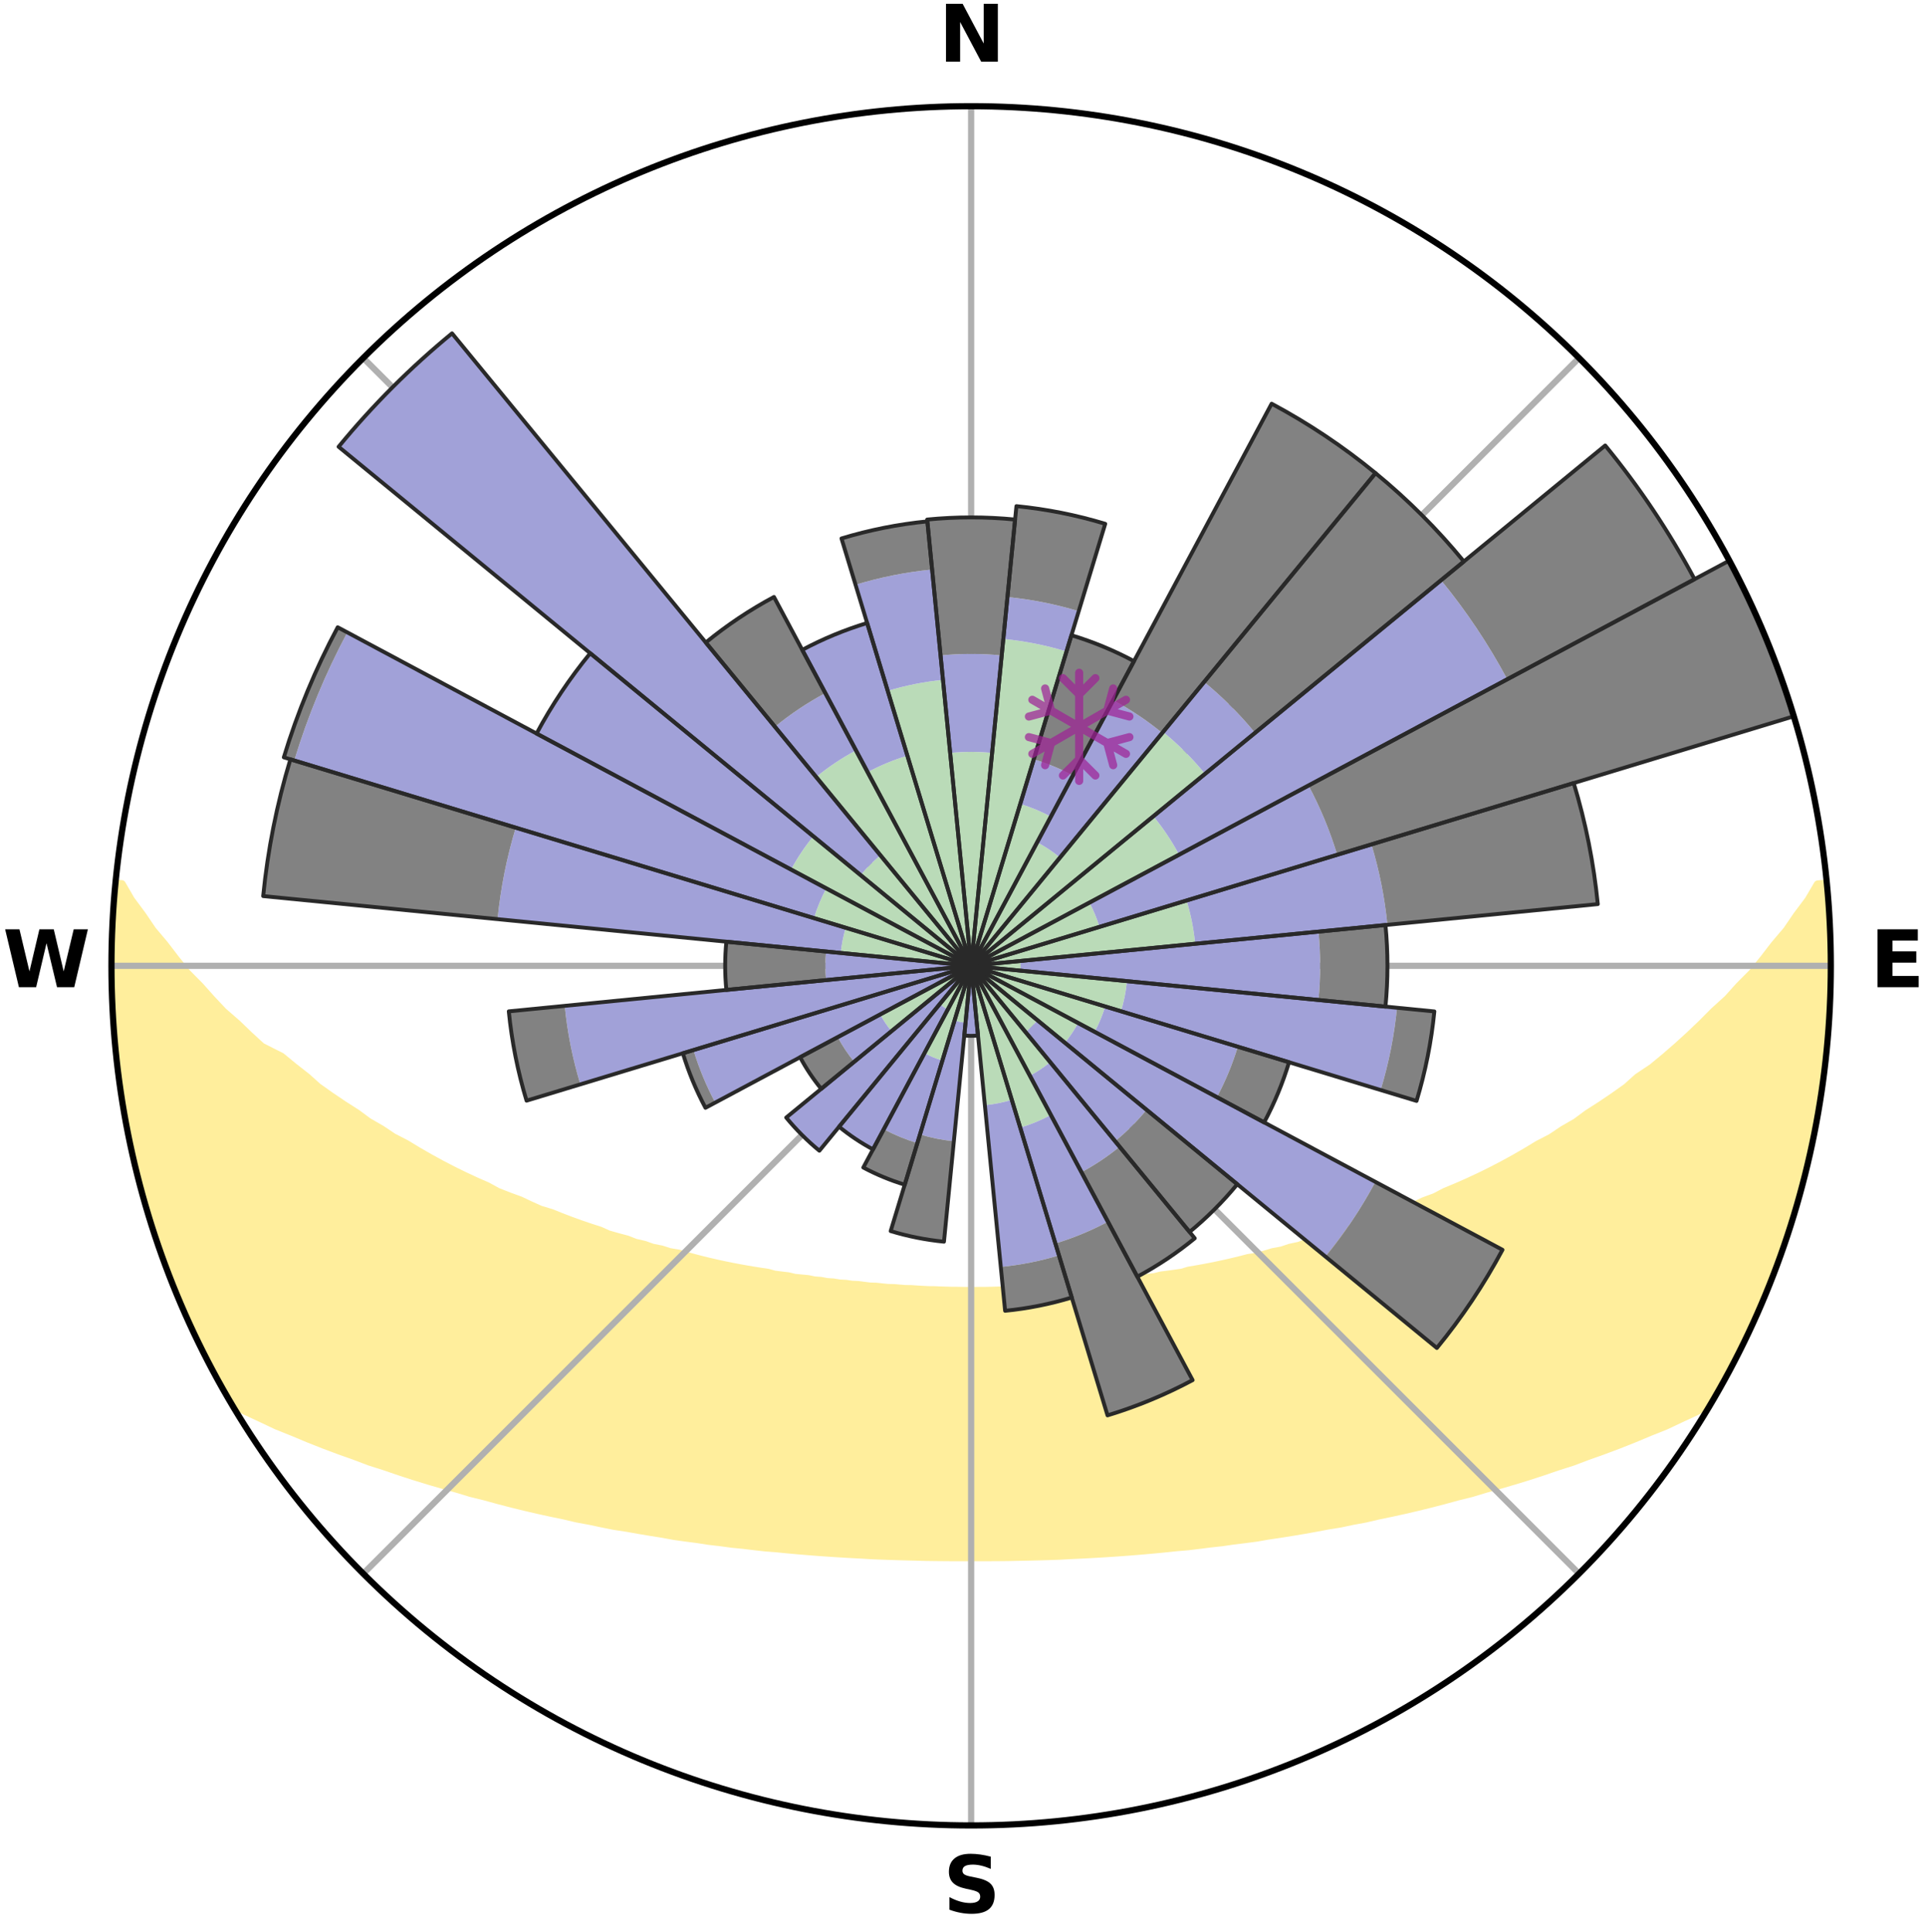 <?xml version="1.0" encoding="utf-8" standalone="no"?>
<!DOCTYPE svg PUBLIC "-//W3C//DTD SVG 1.1//EN"
  "http://www.w3.org/Graphics/SVG/1.1/DTD/svg11.dtd">
<svg xmlns:xlink="http://www.w3.org/1999/xlink" width="248.41pt" height="249.158pt" viewBox="0 0 248.41 249.158" xmlns="http://www.w3.org/2000/svg" version="1.1">
 <title>Ski Rose for Monarch Mountain</title>
 <defs>
  <style type="text/css">*{stroke-linejoin: round; stroke-linecap: butt}</style>
 </defs>
 <g id="figure_1">
  <g id="patch_1">
   <path d="M 0 249.158 
L 248.41 249.158 
L 248.41 0 
L 0 0 
z
" style="fill: #ffffff"/>
  </g>
  <g id="axes_1">
   <g id="patch_2">
    <path d="M 236.135 124.579 
C 236.135 110.018 233.267 95.599 227.695 82.147 
C 222.122 68.695 213.955 56.471 203.659 46.175 
C 193.363 35.879 181.139 27.711 167.687 22.139 
C 154.235 16.567 139.815 13.699 125.255 13.699 
C 110.694 13.699 96.275 16.567 82.823 22.139 
C 69.371 27.711 57.147 35.879 46.851 46.175 
C 36.555 56.471 28.387 68.695 22.815 82.147 
C 17.243 95.599 14.375 110.018 14.375 124.579 
C 14.375 139.14 17.243 153.559 22.815 167.011 
C 28.387 180.463 36.555 192.687 46.851 202.983 
C 57.147 213.279 69.371 221.447 82.823 227.019 
C 96.275 232.591 110.694 235.459 125.255 235.459 
C 139.815 235.459 154.235 232.591 167.687 227.019 
C 181.139 221.447 193.363 213.279 203.659 202.983 
C 213.955 192.687 222.122 180.463 227.695 167.011 
C 233.267 153.559 236.135 139.14 236.135 124.579 
M 125.255 124.579 
C 125.255 124.579 125.255 124.579 125.255 124.579 
C 125.255 124.579 125.255 124.579 125.255 124.579 
C 125.255 124.579 125.255 124.579 125.255 124.579 
C 125.255 124.579 125.255 124.579 125.255 124.579 
C 125.255 124.579 125.255 124.579 125.255 124.579 
C 125.255 124.579 125.255 124.579 125.255 124.579 
C 125.255 124.579 125.255 124.579 125.255 124.579 
C 125.255 124.579 125.255 124.579 125.255 124.579 
C 125.255 124.579 125.255 124.579 125.255 124.579 
C 125.255 124.579 125.255 124.579 125.255 124.579 
C 125.255 124.579 125.255 124.579 125.255 124.579 
C 125.255 124.579 125.255 124.579 125.255 124.579 
C 125.255 124.579 125.255 124.579 125.255 124.579 
C 125.255 124.579 125.255 124.579 125.255 124.579 
C 125.255 124.579 125.255 124.579 125.255 124.579 
C 125.255 124.579 125.255 124.579 125.255 124.579 
z
" style="fill: #ffffff"/>
   </g>
   <g id="PolyCollection_1">
    <defs>
     <path id="m03558688ca" d="M 235.52 -135.196 
L 234.438 -135.092 
L 233.256 -133.079 
L 231.769 -131.094 
L 230.457 -129.172 
L 228.862 -127.292 
L 227.463 -125.471 
L 226.029 -123.7 
L 224.323 -121.985 
L 222.826 -120.319 
L 221.062 -118.719 
L 219.512 -117.161 
L 217.938 -115.655 
L 216.343 -114.201 
L 214.728 -112.8 
L 213.096 -111.451 
L 211.213 -110.195 
L 209.784 -108.912 
L 208.109 -107.722 
L 206.424 -106.584 
L 204.73 -105.499 
L 203.255 -104.407 
L 201.547 -103.421 
L 200.058 -102.421 
L 198.343 -101.534 
L 196.845 -100.625 
L 195.344 -99.759 
L 193.842 -98.936 
L 192.339 -98.154 
L 190.837 -97.414 
L 189.337 -96.715 
L 187.842 -96.057 
L 186.351 -95.438 
L 185.06 -94.761 
L 183.581 -94.217 
L 182.296 -93.608 
L 180.832 -93.135 
L 179.558 -92.592 
L 178.289 -92.079 
L 177.027 -91.597 
L 175.771 -91.143 
L 174.523 -90.718 
L 173.284 -90.321 
L 172.054 -89.95 
L 170.834 -89.605 
L 169.773 -89.168 
L 168.572 -88.871 
L 167.523 -88.479 
L 166.343 -88.227 
L 165.308 -87.877 
L 164.152 -87.667 
L 163.132 -87.357 
L 162.12 -87.065 
L 161.001 -86.91 
L 160.007 -86.653 
L 159.022 -86.413 
L 158.044 -86.188 
L 157.075 -85.978 
L 156.115 -85.782 
L 155.164 -85.6 
L 154.222 -85.432 
L 153.29 -85.275 
L 152.444 -85.018 
L 151.527 -84.886 
L 150.62 -84.763 
L 149.723 -84.651 
L 148.897 -84.442 
L 148.016 -84.349 
L 147.145 -84.263 
L 146.334 -84.086 
L 145.479 -84.016 
L 144.678 -83.858 
L 143.838 -83.802 
L 143.046 -83.662 
L 142.222 -83.617 
L 141.439 -83.494 
L 140.629 -83.458 
L 139.855 -83.35 
L 139.059 -83.321 
L 138.293 -83.226 
L 137.53 -83.139 
L 136.752 -83.121 
L 135.996 -83.045 
L 135.243 -82.976 
L 134.481 -82.964 
L 133.733 -82.905 
L 132.988 -82.853 
L 132.239 -82.845 
L 131.499 -82.801 
L 130.76 -82.763 
L 130.023 -82.731 
L 129.285 -82.727 
L 128.551 -82.702 
L 127.817 -82.682 
L 127.085 -82.668 
L 126.352 -82.665 
L 125.621 -82.658 
L 124.889 -82.658 
L 124.157 -82.665 
L 123.425 -82.678 
L 122.692 -82.683 
L 121.959 -82.702 
L 121.225 -82.727 
L 120.49 -82.757 
L 119.75 -82.764 
L 119.011 -82.802 
L 118.271 -82.846 
L 117.529 -82.896 
L 116.776 -82.907 
L 116.029 -82.966 
L 115.28 -83.031 
L 114.514 -83.046 
L 113.758 -83.122 
L 112.999 -83.205 
L 112.217 -83.228 
L 111.451 -83.323 
L 110.682 -83.426 
L 109.881 -83.46 
L 109.104 -83.577 
L 108.289 -83.62 
L 107.503 -83.752 
L 106.673 -83.805 
L 105.878 -83.954 
L 105.032 -84.019 
L 104.228 -84.187 
L 103.367 -84.266 
L 102.495 -84.352 
L 101.676 -84.55 
L 100.789 -84.654 
L 99.892 -84.767 
L 99.058 -84.999 
L 98.145 -85.134 
L 97.222 -85.279 
L 96.29 -85.436 
L 95.349 -85.605 
L 94.398 -85.787 
L 93.438 -85.982 
L 92.469 -86.192 
L 91.492 -86.417 
L 90.507 -86.658 
L 89.514 -86.916 
L 88.513 -87.19 
L 87.504 -87.482 
L 86.364 -87.673 
L 85.339 -88.003 
L 84.173 -88.233 
L 83.133 -88.603 
L 81.945 -88.877 
L 80.891 -89.291 
L 79.684 -89.611 
L 78.465 -89.956 
L 77.394 -90.44 
L 76.16 -90.837 
L 74.916 -91.261 
L 73.665 -91.713 
L 72.406 -92.193 
L 71.142 -92.704 
L 69.69 -93.142 
L 68.413 -93.716 
L 67.132 -94.322 
L 65.657 -94.865 
L 64.174 -95.445 
L 62.884 -96.155 
L 61.392 -96.811 
L 59.897 -97.507 
L 58.399 -98.244 
L 56.9 -99.022 
L 55.401 -99.843 
L 53.904 -100.705 
L 52.409 -101.611 
L 50.699 -102.495 
L 49.213 -103.491 
L 47.509 -104.473 
L 46.037 -105.561 
L 44.347 -106.642 
L 42.665 -107.776 
L 40.993 -108.962 
L 39.567 -110.24 
L 37.923 -111.527 
L 36.294 -112.867 
L 33.747 -114.153 
L 32.154 -115.614 
L 30.582 -117.128 
L 28.796 -118.679 
L 27.273 -120.301 
L 25.779 -121.974 
L 24.076 -123.696 
L 22.646 -125.475 
L 21.251 -127.302 
L 19.662 -129.189 
L 18.357 -131.117 
L 16.881 -133.108 
L 15.714 -135.127 
L 15.069 -135.189 
L 15.069 -135.189 
L 14.721 -133.278 
L 14.597 -131.347 
L 14.516 -129.414 
L 14.467 -127.48 
L 14.451 -125.546 
L 14.467 -123.612 
L 14.515 -121.679 
L 14.593 -119.747 
L 14.703 -117.817 
L 14.842 -115.889 
L 15.011 -113.964 
L 15.207 -112.041 
L 15.433 -110.121 
L 15.687 -108.204 
L 15.971 -106.291 
L 16.284 -104.382 
L 16.626 -102.478 
L 17.013 -100.582 
L 17.6 -98.733 
L 18.028 -96.848 
L 18.464 -94.963 
L 18.95 -93.09 
L 19.661 -91.285 
L 20.206 -89.43 
L 20.753 -87.573 
L 21.546 -85.804 
L 22.152 -83.966 
L 22.82 -82.149 
L 23.648 -80.399 
L 24.362 -78.6 
L 25.292 -76.899 
L 26.079 -75.132 
L 26.929 -73.394 
L 27.836 -71.685 
L 28.761 -69.985 
L 29.72 -68.305 
L 31.577 -67.173 
L 33.643 -66.216 
L 35.646 -65.268 
L 37.738 -64.43 
L 39.749 -63.588 
L 41.756 -62.793 
L 43.756 -62.043 
L 45.747 -61.336 
L 47.656 -60.611 
L 49.625 -59.985 
L 51.513 -59.338 
L 53.39 -58.727 
L 55.255 -58.152 
L 57.107 -57.611 
L 58.946 -57.102 
L 60.712 -56.565 
L 62.523 -56.119 
L 64.264 -55.641 
L 65.993 -55.192 
L 67.709 -54.77 
L 69.412 -54.375 
L 71.101 -54.004 
L 72.775 -53.657 
L 74.394 -53.275 
L 76.041 -52.973 
L 77.636 -52.635 
L 79.22 -52.318 
L 80.825 -52.076 
L 82.384 -51.798 
L 83.93 -51.538 
L 85.465 -51.295 
L 86.962 -51.018 
L 88.474 -50.808 
L 89.975 -50.613 
L 91.443 -50.385 
L 92.921 -50.217 
L 94.371 -50.018 
L 95.828 -49.875 
L 97.26 -49.703 
L 98.683 -49.543 
L 100.111 -49.432 
L 101.518 -49.294 
L 102.917 -49.167 
L 104.309 -49.051 
L 105.695 -48.945 
L 107.074 -48.849 
L 108.446 -48.761 
L 109.813 -48.682 
L 111.175 -48.611 
L 112.528 -48.529 
L 113.881 -48.475 
L 115.229 -48.429 
L 116.574 -48.389 
L 117.915 -48.356 
L 119.253 -48.318 
L 120.589 -48.3 
L 121.924 -48.287 
L 123.257 -48.278 
L 124.589 -48.28 
L 125.921 -48.278 
L 127.253 -48.281 
L 128.586 -48.287 
L 129.92 -48.299 
L 131.256 -48.326 
L 132.595 -48.353 
L 133.936 -48.385 
L 135.281 -48.424 
L 136.629 -48.47 
L 137.979 -48.545 
L 139.335 -48.608 
L 140.697 -48.678 
L 142.064 -48.757 
L 143.437 -48.844 
L 144.816 -48.94 
L 146.202 -49.046 
L 147.594 -49.162 
L 148.994 -49.288 
L 150.401 -49.425 
L 151.815 -49.574 
L 153.253 -49.694 
L 154.685 -49.867 
L 156.125 -50.052 
L 157.592 -50.209 
L 159.05 -50.422 
L 160.54 -50.603 
L 162.04 -50.799 
L 163.527 -51.059 
L 165.051 -51.284 
L 166.585 -51.528 
L 168.133 -51.787 
L 169.691 -52.066 
L 171.262 -52.363 
L 172.881 -52.624 
L 174.476 -52.962 
L 176.123 -53.264 
L 177.743 -53.645 
L 179.418 -53.992 
L 181.108 -54.363 
L 182.811 -54.758 
L 184.527 -55.18 
L 186.257 -55.629 
L 187.998 -56.107 
L 189.808 -56.554 
L 191.575 -57.091 
L 193.415 -57.599 
L 195.266 -58.141 
L 197.133 -58.715 
L 199.009 -59.327 
L 200.898 -59.973 
L 202.868 -60.599 
L 204.776 -61.325 
L 206.768 -62.032 
L 208.768 -62.782 
L 210.776 -63.578 
L 212.787 -64.42 
L 214.88 -65.258 
L 216.883 -66.205 
L 218.948 -67.164 
L 220.789 -68.305 
L 221.736 -69.993 
L 222.69 -71.676 
L 223.577 -73.396 
L 224.462 -75.116 
L 225.262 -76.878 
L 226.121 -78.612 
L 226.9 -80.382 
L 227.631 -82.174 
L 228.419 -83.941 
L 228.945 -85.811 
L 229.603 -87.628 
L 230.403 -89.397 
L 230.964 -91.249 
L 231.439 -93.126 
L 232.09 -94.951 
L 232.494 -96.845 
L 233.052 -98.699 
L 233.496 -100.583 
L 233.88 -102.479 
L 234.169 -104.393 
L 234.542 -106.291 
L 234.873 -108.197 
L 235.161 -110.11 
L 235.408 -112.029 
L 235.613 -113.953 
L 235.779 -115.881 
L 235.905 -117.811 
L 235.993 -119.744 
L 236.044 -121.678 
L 236.058 -123.612 
L 236.036 -125.546 
L 236.074 -127.481 
L 235.984 -129.414 
L 235.861 -131.344 
L 235.706 -133.272 
L 235.52 -135.196 
z
" style="stroke: #ffee9c"/>
    </defs>
    <g clip-path="url(#p5eb1753e33)">
     <use xlink:href="#m03558688ca" x="0" y="249.158" style="fill: #ffee9c; stroke: #ffee9c"/>
    </g>
   </g>
   <g id="matplotlib.axis_1">
    <g id="xtick_1">
     <g id="line2d_1">
      <path d="M 125.255 124.579 
L 125.255 13.699 
" clip-path="url(#p5eb1753e33)" style="fill: none; stroke: #b0b0b0; stroke-width: 0.8; stroke-linecap: square"/>
     </g>
     <g id="text_1">
      <!-- N -->
      <g transform="translate(121.07 7.958) scale(0.1 -0.1)">
       <defs>
        <path id="DejaVuSans-Bold-4e" d="M 588 4666 
L 1931 4666 
L 3628 1466 
L 3628 4666 
L 4769 4666 
L 4769 0 
L 3425 0 
L 1728 3200 
L 1728 0 
L 588 0 
L 588 4666 
z
" transform="scale(0.016)"/>
       </defs>
       <use xlink:href="#DejaVuSans-Bold-4e"/>
      </g>
     </g>
    </g>
    <g id="xtick_2">
     <g id="line2d_2">
      <path d="M 125.255 124.579 
L 203.659 46.175 
" clip-path="url(#p5eb1753e33)" style="fill: none; stroke: #b0b0b0; stroke-width: 0.8; stroke-linecap: square"/>
     </g>
    </g>
    <g id="xtick_3">
     <g id="line2d_3">
      <path d="M 125.255 124.579 
L 236.135 124.579 
" clip-path="url(#p5eb1753e33)" style="fill: none; stroke: #b0b0b0; stroke-width: 0.8; stroke-linecap: square"/>
     </g>
     <g id="text_2">
      <!-- E -->
      <g transform="translate(241.219 127.338) scale(0.1 -0.1)">
       <defs>
        <path id="DejaVuSans-Bold-45" d="M 588 4666 
L 3834 4666 
L 3834 3756 
L 1791 3756 
L 1791 2888 
L 3713 2888 
L 3713 1978 
L 1791 1978 
L 1791 909 
L 3903 909 
L 3903 0 
L 588 0 
L 588 4666 
z
" transform="scale(0.016)"/>
       </defs>
       <use xlink:href="#DejaVuSans-Bold-45"/>
      </g>
     </g>
    </g>
    <g id="xtick_4">
     <g id="line2d_4">
      <path d="M 125.255 124.579 
L 203.659 202.983 
" clip-path="url(#p5eb1753e33)" style="fill: none; stroke: #b0b0b0; stroke-width: 0.8; stroke-linecap: square"/>
     </g>
    </g>
    <g id="xtick_5">
     <g id="line2d_5">
      <path d="M 125.255 124.579 
L 125.255 235.459 
" clip-path="url(#p5eb1753e33)" style="fill: none; stroke: #b0b0b0; stroke-width: 0.8; stroke-linecap: square"/>
     </g>
     <g id="text_3">
      <!-- S -->
      <g transform="translate(121.654 246.718) scale(0.1 -0.1)">
       <defs>
        <path id="DejaVuSans-Bold-53" d="M 3834 4519 
L 3834 3531 
Q 3450 3703 3084 3790 
Q 2719 3878 2394 3878 
Q 1963 3878 1756 3759 
Q 1550 3641 1550 3391 
Q 1550 3203 1689 3098 
Q 1828 2994 2194 2919 
L 2706 2816 
Q 3484 2659 3812 2340 
Q 4141 2022 4141 1434 
Q 4141 663 3683 286 
Q 3225 -91 2284 -91 
Q 1841 -91 1394 -6 
Q 947 78 500 244 
L 500 1259 
Q 947 1022 1364 901 
Q 1781 781 2169 781 
Q 2563 781 2772 912 
Q 2981 1044 2981 1288 
Q 2981 1506 2839 1625 
Q 2697 1744 2272 1838 
L 1806 1941 
Q 1106 2091 782 2419 
Q 459 2747 459 3303 
Q 459 4000 909 4375 
Q 1359 4750 2203 4750 
Q 2588 4750 2994 4692 
Q 3400 4634 3834 4519 
z
" transform="scale(0.016)"/>
       </defs>
       <use xlink:href="#DejaVuSans-Bold-53"/>
      </g>
     </g>
    </g>
    <g id="xtick_6">
     <g id="line2d_6">
      <path d="M 125.255 124.579 
L 46.851 202.983 
" clip-path="url(#p5eb1753e33)" style="fill: none; stroke: #b0b0b0; stroke-width: 0.8; stroke-linecap: square"/>
     </g>
    </g>
    <g id="xtick_7">
     <g id="line2d_7">
      <path d="M 125.255 124.579 
L 14.375 124.579 
" clip-path="url(#p5eb1753e33)" style="fill: none; stroke: #b0b0b0; stroke-width: 0.8; stroke-linecap: square"/>
     </g>
     <g id="text_4">
      <!-- W -->
      <g transform="translate(0.36 127.338) scale(0.1 -0.1)">
       <defs>
        <path id="DejaVuSans-Bold-57" d="M 191 4666 
L 1344 4666 
L 2150 1275 
L 2950 4666 
L 4109 4666 
L 4909 1275 
L 5716 4666 
L 6859 4666 
L 5759 0 
L 4372 0 
L 3525 3547 
L 2688 0 
L 1300 0 
L 191 4666 
z
" transform="scale(0.016)"/>
       </defs>
       <use xlink:href="#DejaVuSans-Bold-57"/>
      </g>
     </g>
    </g>
    <g id="xtick_8">
     <g id="line2d_8">
      <path d="M 125.255 124.579 
L 46.851 46.175 
" clip-path="url(#p5eb1753e33)" style="fill: none; stroke: #b0b0b0; stroke-width: 0.8; stroke-linecap: square"/>
     </g>
    </g>
   </g>
   <g id="matplotlib.axis_2"/>
   <g id="patch_3">
    <path d="M 125.255 124.579 
C 125.255 124.579 125.255 124.579 125.255 124.579 
C 125.255 124.579 125.255 124.579 125.255 124.579 
L 125.255 124.579 
C 125.255 124.579 125.255 124.579 125.255 124.579 
C 125.255 124.579 125.255 124.579 125.255 124.579 
z
" clip-path="url(#p5eb1753e33)" style="fill: #d9d9d9"/>
   </g>
   <g id="patch_4">
    <path d="M 125.255 124.579 
C 125.255 124.579 125.255 124.579 125.255 124.579 
C 125.255 124.579 125.255 124.579 125.255 124.579 
L 125.255 124.579 
C 125.255 124.579 125.255 124.579 125.255 124.579 
C 125.255 124.579 125.255 124.579 125.255 124.579 
z
" clip-path="url(#p5eb1753e33)" style="fill: #d9d9d9"/>
   </g>
   <g id="patch_5">
    <path d="M 125.255 124.579 
C 125.255 124.579 125.255 124.579 125.255 124.579 
C 125.255 124.579 125.255 124.579 125.255 124.579 
L 125.255 124.579 
C 125.255 124.579 125.255 124.579 125.255 124.579 
C 125.255 124.579 125.255 124.579 125.255 124.579 
z
" clip-path="url(#p5eb1753e33)" style="fill: #d9d9d9"/>
   </g>
   <g id="patch_6">
    <path d="M 125.255 124.579 
C 125.255 124.579 125.255 124.579 125.255 124.579 
C 125.255 124.579 125.255 124.579 125.255 124.579 
L 125.255 124.579 
C 125.255 124.579 125.255 124.579 125.255 124.579 
C 125.255 124.579 125.255 124.579 125.255 124.579 
z
" clip-path="url(#p5eb1753e33)" style="fill: #d9d9d9"/>
   </g>
   <g id="patch_7">
    <path d="M 125.255 124.579 
C 125.255 124.579 125.255 124.579 125.255 124.579 
C 125.255 124.579 125.255 124.579 125.255 124.579 
L 125.255 124.579 
C 125.255 124.579 125.255 124.579 125.255 124.579 
C 125.255 124.579 125.255 124.579 125.255 124.579 
z
" clip-path="url(#p5eb1753e33)" style="fill: #d9d9d9"/>
   </g>
   <g id="patch_8">
    <path d="M 125.255 124.579 
C 125.255 124.579 125.255 124.579 125.255 124.579 
C 125.255 124.579 125.255 124.579 125.255 124.579 
L 125.255 124.579 
C 125.255 124.579 125.255 124.579 125.255 124.579 
C 125.255 124.579 125.255 124.579 125.255 124.579 
z
" clip-path="url(#p5eb1753e33)" style="fill: #d9d9d9"/>
   </g>
   <g id="patch_9">
    <path d="M 125.255 124.579 
C 125.255 124.579 125.255 124.579 125.255 124.579 
C 125.255 124.579 125.255 124.579 125.255 124.579 
L 125.255 124.579 
C 125.255 124.579 125.255 124.579 125.255 124.579 
C 125.255 124.579 125.255 124.579 125.255 124.579 
z
" clip-path="url(#p5eb1753e33)" style="fill: #d9d9d9"/>
   </g>
   <g id="patch_10">
    <path d="M 125.255 124.579 
C 125.255 124.579 125.255 124.579 125.255 124.579 
C 125.255 124.579 125.255 124.579 125.255 124.579 
L 125.255 124.579 
C 125.255 124.579 125.255 124.579 125.255 124.579 
C 125.255 124.579 125.255 124.579 125.255 124.579 
z
" clip-path="url(#p5eb1753e33)" style="fill: #d9d9d9"/>
   </g>
   <g id="patch_11">
    <path d="M 125.255 124.579 
C 125.255 124.579 125.255 124.579 125.255 124.579 
C 125.255 124.579 125.255 124.579 125.255 124.579 
L 125.255 124.579 
C 125.255 124.579 125.255 124.579 125.255 124.579 
C 125.255 124.579 125.255 124.579 125.255 124.579 
z
" clip-path="url(#p5eb1753e33)" style="fill: #d9d9d9"/>
   </g>
   <g id="patch_12">
    <path d="M 125.255 124.579 
C 125.255 124.579 125.255 124.579 125.255 124.579 
C 125.255 124.579 125.255 124.579 125.255 124.579 
L 125.255 124.579 
C 125.255 124.579 125.255 124.579 125.255 124.579 
C 125.255 124.579 125.255 124.579 125.255 124.579 
z
" clip-path="url(#p5eb1753e33)" style="fill: #d9d9d9"/>
   </g>
   <g id="patch_13">
    <path d="M 125.255 124.579 
C 125.255 124.579 125.255 124.579 125.255 124.579 
C 125.255 124.579 125.255 124.579 125.255 124.579 
L 125.255 124.579 
C 125.255 124.579 125.255 124.579 125.255 124.579 
C 125.255 124.579 125.255 124.579 125.255 124.579 
z
" clip-path="url(#p5eb1753e33)" style="fill: #d9d9d9"/>
   </g>
   <g id="patch_14">
    <path d="M 125.255 124.579 
C 125.255 124.579 125.255 124.579 125.255 124.579 
C 125.255 124.579 125.255 124.579 125.255 124.579 
L 125.255 124.579 
C 125.255 124.579 125.255 124.579 125.255 124.579 
C 125.255 124.579 125.255 124.579 125.255 124.579 
z
" clip-path="url(#p5eb1753e33)" style="fill: #d9d9d9"/>
   </g>
   <g id="patch_15">
    <path d="M 125.255 124.579 
C 125.255 124.579 125.255 124.579 125.255 124.579 
C 125.255 124.579 125.255 124.579 125.255 124.579 
L 125.255 124.579 
C 125.255 124.579 125.255 124.579 125.255 124.579 
C 125.255 124.579 125.255 124.579 125.255 124.579 
z
" clip-path="url(#p5eb1753e33)" style="fill: #d9d9d9"/>
   </g>
   <g id="patch_16">
    <path d="M 125.255 124.579 
C 125.255 124.579 125.255 124.579 125.255 124.579 
C 125.255 124.579 125.255 124.579 125.255 124.579 
L 125.255 124.579 
C 125.255 124.579 125.255 124.579 125.255 124.579 
C 125.255 124.579 125.255 124.579 125.255 124.579 
z
" clip-path="url(#p5eb1753e33)" style="fill: #d9d9d9"/>
   </g>
   <g id="patch_17">
    <path d="M 125.255 124.579 
C 125.255 124.579 125.255 124.579 125.255 124.579 
C 125.255 124.579 125.255 124.579 125.255 124.579 
L 125.255 124.579 
C 125.255 124.579 125.255 124.579 125.255 124.579 
C 125.255 124.579 125.255 124.579 125.255 124.579 
z
" clip-path="url(#p5eb1753e33)" style="fill: #d9d9d9"/>
   </g>
   <g id="patch_18">
    <path d="M 125.255 124.579 
C 125.255 124.579 125.255 124.579 125.255 124.579 
C 125.255 124.579 125.255 124.579 125.255 124.579 
L 125.255 124.579 
C 125.255 124.579 125.255 124.579 125.255 124.579 
C 125.255 124.579 125.255 124.579 125.255 124.579 
z
" clip-path="url(#p5eb1753e33)" style="fill: #d9d9d9"/>
   </g>
   <g id="patch_19">
    <path d="M 125.255 124.579 
C 125.255 124.579 125.255 124.579 125.255 124.579 
C 125.255 124.579 125.255 124.579 125.255 124.579 
L 125.255 124.579 
C 125.255 124.579 125.255 124.579 125.255 124.579 
C 125.255 124.579 125.255 124.579 125.255 124.579 
z
" clip-path="url(#p5eb1753e33)" style="fill: #d9d9d9"/>
   </g>
   <g id="patch_20">
    <path d="M 125.255 124.579 
C 125.255 124.579 125.255 124.579 125.255 124.579 
C 125.255 124.579 125.255 124.579 125.255 124.579 
L 125.255 124.579 
C 125.255 124.579 125.255 124.579 125.255 124.579 
C 125.255 124.579 125.255 124.579 125.255 124.579 
z
" clip-path="url(#p5eb1753e33)" style="fill: #d9d9d9"/>
   </g>
   <g id="patch_21">
    <path d="M 125.255 124.579 
C 125.255 124.579 125.255 124.579 125.255 124.579 
C 125.255 124.579 125.255 124.579 125.255 124.579 
L 125.255 124.579 
C 125.255 124.579 125.255 124.579 125.255 124.579 
C 125.255 124.579 125.255 124.579 125.255 124.579 
z
" clip-path="url(#p5eb1753e33)" style="fill: #d9d9d9"/>
   </g>
   <g id="patch_22">
    <path d="M 125.255 124.579 
C 125.255 124.579 125.255 124.579 125.255 124.579 
C 125.255 124.579 125.255 124.579 125.255 124.579 
L 125.255 124.579 
C 125.255 124.579 125.255 124.579 125.255 124.579 
C 125.255 124.579 125.255 124.579 125.255 124.579 
z
" clip-path="url(#p5eb1753e33)" style="fill: #d9d9d9"/>
   </g>
   <g id="patch_23">
    <path d="M 125.255 124.579 
C 125.255 124.579 125.255 124.579 125.255 124.579 
C 125.255 124.579 125.255 124.579 125.255 124.579 
L 125.255 124.579 
C 125.255 124.579 125.255 124.579 125.255 124.579 
C 125.255 124.579 125.255 124.579 125.255 124.579 
z
" clip-path="url(#p5eb1753e33)" style="fill: #d9d9d9"/>
   </g>
   <g id="patch_24">
    <path d="M 125.255 124.579 
C 125.255 124.579 125.255 124.579 125.255 124.579 
C 125.255 124.579 125.255 124.579 125.255 124.579 
L 125.255 124.579 
C 125.255 124.579 125.255 124.579 125.255 124.579 
C 125.255 124.579 125.255 124.579 125.255 124.579 
z
" clip-path="url(#p5eb1753e33)" style="fill: #d9d9d9"/>
   </g>
   <g id="patch_25">
    <path d="M 125.255 124.579 
C 125.255 124.579 125.255 124.579 125.255 124.579 
C 125.255 124.579 125.255 124.579 125.255 124.579 
L 125.255 124.579 
C 125.255 124.579 125.255 124.579 125.255 124.579 
C 125.255 124.579 125.255 124.579 125.255 124.579 
z
" clip-path="url(#p5eb1753e33)" style="fill: #d9d9d9"/>
   </g>
   <g id="patch_26">
    <path d="M 125.255 124.579 
C 125.255 124.579 125.255 124.579 125.255 124.579 
C 125.255 124.579 125.255 124.579 125.255 124.579 
L 125.255 124.579 
C 125.255 124.579 125.255 124.579 125.255 124.579 
C 125.255 124.579 125.255 124.579 125.255 124.579 
z
" clip-path="url(#p5eb1753e33)" style="fill: #d9d9d9"/>
   </g>
   <g id="patch_27">
    <path d="M 125.255 124.579 
C 125.255 124.579 125.255 124.579 125.255 124.579 
C 125.255 124.579 125.255 124.579 125.255 124.579 
L 125.255 124.579 
C 125.255 124.579 125.255 124.579 125.255 124.579 
C 125.255 124.579 125.255 124.579 125.255 124.579 
z
" clip-path="url(#p5eb1753e33)" style="fill: #d9d9d9"/>
   </g>
   <g id="patch_28">
    <path d="M 125.255 124.579 
C 125.255 124.579 125.255 124.579 125.255 124.579 
C 125.255 124.579 125.255 124.579 125.255 124.579 
L 125.255 124.579 
C 125.255 124.579 125.255 124.579 125.255 124.579 
C 125.255 124.579 125.255 124.579 125.255 124.579 
z
" clip-path="url(#p5eb1753e33)" style="fill: #d9d9d9"/>
   </g>
   <g id="patch_29">
    <path d="M 125.255 124.579 
C 125.255 124.579 125.255 124.579 125.255 124.579 
C 125.255 124.579 125.255 124.579 125.255 124.579 
L 125.255 124.579 
C 125.255 124.579 125.255 124.579 125.255 124.579 
C 125.255 124.579 125.255 124.579 125.255 124.579 
z
" clip-path="url(#p5eb1753e33)" style="fill: #d9d9d9"/>
   </g>
   <g id="patch_30">
    <path d="M 125.255 124.579 
C 125.255 124.579 125.255 124.579 125.255 124.579 
C 125.255 124.579 125.255 124.579 125.255 124.579 
L 125.255 124.579 
C 125.255 124.579 125.255 124.579 125.255 124.579 
C 125.255 124.579 125.255 124.579 125.255 124.579 
z
" clip-path="url(#p5eb1753e33)" style="fill: #d9d9d9"/>
   </g>
   <g id="patch_31">
    <path d="M 125.255 124.579 
C 125.255 124.579 125.255 124.579 125.255 124.579 
C 125.255 124.579 125.255 124.579 125.255 124.579 
L 125.255 124.579 
C 125.255 124.579 125.255 124.579 125.255 124.579 
C 125.255 124.579 125.255 124.579 125.255 124.579 
z
" clip-path="url(#p5eb1753e33)" style="fill: #d9d9d9"/>
   </g>
   <g id="patch_32">
    <path d="M 125.255 124.579 
C 125.255 124.579 125.255 124.579 125.255 124.579 
C 125.255 124.579 125.255 124.579 125.255 124.579 
L 125.255 124.579 
C 125.255 124.579 125.255 124.579 125.255 124.579 
C 125.255 124.579 125.255 124.579 125.255 124.579 
z
" clip-path="url(#p5eb1753e33)" style="fill: #d9d9d9"/>
   </g>
   <g id="patch_33">
    <path d="M 125.255 124.579 
C 125.255 124.579 125.255 124.579 125.255 124.579 
C 125.255 124.579 125.255 124.579 125.255 124.579 
L 125.255 124.579 
C 125.255 124.579 125.255 124.579 125.255 124.579 
C 125.255 124.579 125.255 124.579 125.255 124.579 
z
" clip-path="url(#p5eb1753e33)" style="fill: #d9d9d9"/>
   </g>
   <g id="patch_34">
    <path d="M 125.255 124.579 
C 125.255 124.579 125.255 124.579 125.255 124.579 
C 125.255 124.579 125.255 124.579 125.255 124.579 
L 125.255 124.579 
C 125.255 124.579 125.255 124.579 125.255 124.579 
C 125.255 124.579 125.255 124.579 125.255 124.579 
z
" clip-path="url(#p5eb1753e33)" style="fill: #d9d9d9"/>
   </g>
   <g id="patch_35">
    <path d="M 125.255 124.579 
C 125.255 124.579 125.255 124.579 125.255 124.579 
C 125.255 124.579 125.255 124.579 125.255 124.579 
L 127.96 97.115 
C 127.061 97.026 126.158 96.982 125.255 96.982 
C 124.352 96.982 123.449 97.026 122.55 97.115 
z
" clip-path="url(#p5eb1753e33)" style="fill: #badbb8"/>
   </g>
   <g id="patch_36">
    <path d="M 125.255 124.579 
C 125.255 124.579 125.255 124.579 125.255 124.579 
C 125.255 124.579 125.255 124.579 125.255 124.579 
L 137.554 84.034 
C 136.227 83.631 134.881 83.294 133.521 83.023 
C 132.161 82.753 130.788 82.549 129.408 82.413 
z
" clip-path="url(#p5eb1753e33)" style="fill: #badbb8"/>
   </g>
   <g id="patch_37">
    <path d="M 125.255 124.579 
C 125.255 124.579 125.255 124.579 125.255 124.579 
C 125.255 124.579 125.255 124.579 125.255 124.579 
L 135.539 105.338 
C 134.91 105.001 134.264 104.696 133.604 104.422 
C 132.944 104.149 132.271 103.908 131.588 103.701 
z
" clip-path="url(#p5eb1753e33)" style="fill: #badbb8"/>
   </g>
   <g id="patch_38">
    <path d="M 125.255 124.579 
C 125.255 124.579 125.255 124.579 125.255 124.579 
C 125.255 124.579 125.255 124.579 125.255 124.579 
L 136.716 110.613 
C 136.259 110.238 135.784 109.886 135.292 109.557 
C 134.8 109.229 134.293 108.925 133.771 108.646 
z
" clip-path="url(#p5eb1753e33)" style="fill: #badbb8"/>
   </g>
   <g id="patch_39">
    <path d="M 125.255 124.579 
C 125.255 124.579 125.255 124.579 125.255 124.579 
C 125.255 124.579 125.255 124.579 125.255 124.579 
L 155.424 99.82 
C 154.614 98.832 153.755 97.885 152.852 96.982 
C 151.949 96.079 151.002 95.22 150.014 94.41 
z
" clip-path="url(#p5eb1753e33)" style="fill: #badbb8"/>
   </g>
   <g id="patch_40">
    <path d="M 125.255 124.579 
C 125.255 124.579 125.255 124.579 125.255 124.579 
C 125.255 124.579 125.255 124.579 125.255 124.579 
L 152.075 110.244 
C 151.605 109.366 151.093 108.512 150.54 107.684 
C 149.987 106.856 149.394 106.056 148.762 105.287 
z
" clip-path="url(#p5eb1753e33)" style="fill: #badbb8"/>
   </g>
   <g id="patch_41">
    <path d="M 125.255 124.579 
C 125.255 124.579 125.255 124.579 125.255 124.579 
C 125.255 124.579 125.255 124.579 125.255 124.579 
L 141.807 119.558 
C 141.643 119.016 141.452 118.483 141.236 117.96 
C 141.019 117.437 140.777 116.924 140.51 116.425 
z
" clip-path="url(#p5eb1753e33)" style="fill: #badbb8"/>
   </g>
   <g id="patch_42">
    <path d="M 125.255 124.579 
C 125.255 124.579 125.255 124.579 125.255 124.579 
C 125.255 124.579 125.255 124.579 125.255 124.579 
L 154.153 121.733 
C 154.06 120.787 153.92 119.846 153.735 118.914 
C 153.549 117.982 153.318 117.059 153.042 116.15 
z
" clip-path="url(#p5eb1753e33)" style="fill: #badbb8"/>
   </g>
   <g id="patch_43">
    <path d="M 125.255 124.579 
C 125.255 124.579 125.255 124.579 125.255 124.579 
C 125.255 124.579 125.255 124.579 125.255 124.579 
L 131.612 125.205 
C 131.632 124.997 131.642 124.788 131.642 124.579 
C 131.642 124.37 131.632 124.161 131.612 123.953 
z
" clip-path="url(#p5eb1753e33)" style="fill: #badbb8"/>
   </g>
   <g id="patch_44">
    <path d="M 125.255 124.579 
C 125.255 124.579 125.255 124.579 125.255 124.579 
C 125.255 124.579 125.255 124.579 125.255 124.579 
L 144.584 130.443 
C 144.776 129.81 144.937 129.168 145.066 128.52 
C 145.195 127.871 145.292 127.217 145.357 126.559 
z
" clip-path="url(#p5eb1753e33)" style="fill: #badbb8"/>
   </g>
   <g id="patch_45">
    <path d="M 125.255 124.579 
C 125.255 124.579 125.255 124.579 125.255 124.579 
C 125.255 124.579 125.255 124.579 125.255 124.579 
L 141.188 133.096 
C 141.467 132.574 141.72 132.039 141.946 131.493 
C 142.172 130.946 142.372 130.389 142.543 129.823 
z
" clip-path="url(#p5eb1753e33)" style="fill: #badbb8"/>
   </g>
   <g id="patch_46">
    <path d="M 125.255 124.579 
C 125.255 124.579 125.255 124.579 125.255 124.579 
C 125.255 124.579 125.255 124.579 125.255 124.579 
L 137.349 134.505 
C 137.674 134.109 137.98 133.697 138.264 133.272 
C 138.549 132.846 138.812 132.406 139.053 131.955 
z
" clip-path="url(#p5eb1753e33)" style="fill: #badbb8"/>
   </g>
   <g id="patch_47">
    <path d="M 125.255 124.579 
C 125.255 124.579 125.255 124.579 125.255 124.579 
C 125.255 124.579 125.255 124.579 125.255 124.579 
L 132.273 133.131 
C 132.553 132.901 132.822 132.658 133.078 132.402 
C 133.334 132.146 133.577 131.878 133.807 131.598 
z
" clip-path="url(#p5eb1753e33)" style="fill: #badbb8"/>
   </g>
   <g id="patch_48">
    <path d="M 125.255 124.579 
C 125.255 124.579 125.255 124.579 125.255 124.579 
C 125.255 124.579 125.255 124.579 125.255 124.579 
L 132.832 138.756 
C 133.296 138.508 133.748 138.237 134.186 137.945 
C 134.623 137.652 135.046 137.339 135.453 137.005 
z
" clip-path="url(#p5eb1753e33)" style="fill: #badbb8"/>
   </g>
   <g id="patch_49">
    <path d="M 125.255 124.579 
C 125.255 124.579 125.255 124.579 125.255 124.579 
C 125.255 124.579 125.255 124.579 125.255 124.579 
L 131.588 145.457 
C 132.271 145.25 132.944 145.009 133.604 144.736 
C 134.264 144.462 134.91 144.157 135.539 143.82 
z
" clip-path="url(#p5eb1753e33)" style="fill: #badbb8"/>
   </g>
   <g id="patch_50">
    <path d="M 125.255 124.579 
C 125.255 124.579 125.255 124.579 125.255 124.579 
C 125.255 124.579 125.255 124.579 125.255 124.579 
L 127.026 142.559 
C 127.614 142.501 128.199 142.414 128.779 142.298 
C 129.359 142.183 129.933 142.039 130.499 141.868 
z
" clip-path="url(#p5eb1753e33)" style="fill: #badbb8"/>
   </g>
   <g id="patch_51">
    <path d="M 125.255 124.579 
C 125.255 124.579 125.255 124.579 125.255 124.579 
C 125.255 124.579 125.255 124.579 125.255 124.579 
L 125.255 124.579 
C 125.255 124.579 125.255 124.579 125.255 124.579 
C 125.255 124.579 125.255 124.579 125.255 124.579 
z
" clip-path="url(#p5eb1753e33)" style="fill: #badbb8"/>
   </g>
   <g id="patch_52">
    <path d="M 125.255 124.579 
C 125.255 124.579 125.255 124.579 125.255 124.579 
C 125.255 124.579 125.255 124.579 125.255 124.579 
L 123.114 131.637 
C 123.345 131.707 123.579 131.766 123.816 131.813 
C 124.053 131.86 124.292 131.896 124.532 131.919 
z
" clip-path="url(#p5eb1753e33)" style="fill: #badbb8"/>
   </g>
   <g id="patch_53">
    <path d="M 125.255 124.579 
C 125.255 124.579 125.255 124.579 125.255 124.579 
C 125.255 124.579 125.255 124.579 125.255 124.579 
L 119.233 135.846 
C 119.602 136.043 119.98 136.222 120.366 136.382 
C 120.752 136.542 121.146 136.683 121.546 136.804 
z
" clip-path="url(#p5eb1753e33)" style="fill: #badbb8"/>
   </g>
   <g id="patch_54">
    <path d="M 125.255 124.579 
C 125.255 124.579 125.255 124.579 125.255 124.579 
C 125.255 124.579 125.255 124.579 125.255 124.579 
L 121.203 129.517 
C 121.364 129.649 121.532 129.774 121.706 129.89 
C 121.88 130.006 122.059 130.114 122.244 130.212 
z
" clip-path="url(#p5eb1753e33)" style="fill: #badbb8"/>
   </g>
   <g id="patch_55">
    <path d="M 125.255 124.579 
C 125.255 124.579 125.255 124.579 125.255 124.579 
C 125.255 124.579 125.255 124.579 125.255 124.579 
L 125.255 124.579 
C 125.255 124.579 125.255 124.579 125.255 124.579 
C 125.255 124.579 125.255 124.579 125.255 124.579 
z
" clip-path="url(#p5eb1753e33)" style="fill: #badbb8"/>
   </g>
   <g id="patch_56">
    <path d="M 125.255 124.579 
C 125.255 124.579 125.255 124.579 125.255 124.579 
C 125.255 124.579 125.255 124.579 125.255 124.579 
L 113.528 130.847 
C 113.733 131.231 113.957 131.604 114.199 131.966 
C 114.441 132.328 114.7 132.678 114.976 133.014 
z
" clip-path="url(#p5eb1753e33)" style="fill: #badbb8"/>
   </g>
   <g id="patch_57">
    <path d="M 125.255 124.579 
C 125.255 124.579 125.255 124.579 125.255 124.579 
C 125.255 124.579 125.255 124.579 125.255 124.579 
L 125.255 124.579 
C 125.255 124.579 125.255 124.579 125.255 124.579 
C 125.255 124.579 125.255 124.579 125.255 124.579 
z
" clip-path="url(#p5eb1753e33)" style="fill: #badbb8"/>
   </g>
   <g id="patch_58">
    <path d="M 125.255 124.579 
C 125.255 124.579 125.255 124.579 125.255 124.579 
C 125.255 124.579 125.255 124.579 125.255 124.579 
L 125.255 124.579 
C 125.255 124.579 125.255 124.579 125.255 124.579 
C 125.255 124.579 125.255 124.579 125.255 124.579 
z
" clip-path="url(#p5eb1753e33)" style="fill: #badbb8"/>
   </g>
   <g id="patch_59">
    <path d="M 125.255 124.579 
C 125.255 124.579 125.255 124.579 125.255 124.579 
C 125.255 124.579 125.255 124.579 125.255 124.579 
L 125.255 124.579 
C 125.255 124.579 125.255 124.579 125.255 124.579 
C 125.255 124.579 125.255 124.579 125.255 124.579 
z
" clip-path="url(#p5eb1753e33)" style="fill: #badbb8"/>
   </g>
   <g id="patch_60">
    <path d="M 125.255 124.579 
C 125.255 124.579 125.255 124.579 125.255 124.579 
C 125.255 124.579 125.255 124.579 125.255 124.579 
L 109.083 119.673 
C 108.922 120.203 108.788 120.74 108.68 121.282 
C 108.572 121.825 108.491 122.372 108.437 122.923 
z
" clip-path="url(#p5eb1753e33)" style="fill: #badbb8"/>
   </g>
   <g id="patch_61">
    <path d="M 125.255 124.579 
C 125.255 124.579 125.255 124.579 125.255 124.579 
C 125.255 124.579 125.255 124.579 125.255 124.579 
L 106.571 114.593 
C 106.245 115.204 105.948 115.831 105.683 116.472 
C 105.417 117.113 105.183 117.766 104.982 118.429 
z
" clip-path="url(#p5eb1753e33)" style="fill: #badbb8"/>
   </g>
   <g id="patch_62">
    <path d="M 125.255 124.579 
C 125.255 124.579 125.255 124.579 125.255 124.579 
C 125.255 124.579 125.255 124.579 125.255 124.579 
L 104.897 107.872 
C 104.35 108.538 103.836 109.231 103.357 109.947 
C 102.878 110.664 102.435 111.404 102.028 112.164 
z
" clip-path="url(#p5eb1753e33)" style="fill: #badbb8"/>
   </g>
   <g id="patch_63">
    <path d="M 125.255 124.579 
C 125.255 124.579 125.255 124.579 125.255 124.579 
C 125.255 124.579 125.255 124.579 125.255 124.579 
L 113.557 110.325 
C 113.091 110.708 112.643 111.114 112.216 111.541 
C 111.79 111.967 111.384 112.415 111.001 112.881 
z
" clip-path="url(#p5eb1753e33)" style="fill: #badbb8"/>
   </g>
   <g id="patch_64">
    <path d="M 125.255 124.579 
C 125.255 124.579 125.255 124.579 125.255 124.579 
C 125.255 124.579 125.255 124.579 125.255 124.579 
L 110.402 96.791 
C 109.492 97.277 108.607 97.808 107.75 98.381 
C 106.892 98.954 106.063 99.568 105.266 100.223 
z
" clip-path="url(#p5eb1753e33)" style="fill: #badbb8"/>
   </g>
   <g id="patch_65">
    <path d="M 125.255 124.579 
C 125.255 124.579 125.255 124.579 125.255 124.579 
C 125.255 124.579 125.255 124.579 125.255 124.579 
L 117.032 97.472 
C 116.145 97.741 115.271 98.054 114.415 98.409 
C 113.558 98.763 112.719 99.16 111.902 99.597 
z
" clip-path="url(#p5eb1753e33)" style="fill: #badbb8"/>
   </g>
   <g id="patch_66">
    <path d="M 125.255 124.579 
C 125.255 124.579 125.255 124.579 125.255 124.579 
C 125.255 124.579 125.255 124.579 125.255 124.579 
L 121.622 87.695 
C 120.415 87.814 119.214 87.992 118.024 88.229 
C 116.835 88.466 115.657 88.761 114.496 89.113 
z
" clip-path="url(#p5eb1753e33)" style="fill: #badbb8"/>
   </g>
   <g id="patch_67">
    <path d="M 122.55 97.115 
C 123.449 97.026 124.352 96.982 125.255 96.982 
C 126.158 96.982 127.061 97.026 127.96 97.115 
L 129.198 84.543 
C 127.888 84.414 126.572 84.35 125.255 84.35 
C 123.938 84.35 122.622 84.414 121.312 84.543 
z
" clip-path="url(#p5eb1753e33)" style="fill: #a1a1d8"/>
   </g>
   <g id="patch_68">
    <path d="M 129.408 82.413 
C 130.788 82.549 132.161 82.753 133.521 83.023 
C 134.881 83.294 136.227 83.631 137.554 84.034 
L 139.13 78.838 
C 137.633 78.384 136.115 78.003 134.58 77.698 
C 133.046 77.393 131.497 77.163 129.94 77.01 
z
" clip-path="url(#p5eb1753e33)" style="fill: #a1a1d8"/>
   </g>
   <g id="patch_69">
    <path d="M 131.588 103.701 
C 132.271 103.908 132.944 104.149 133.604 104.422 
C 134.264 104.696 134.91 105.001 135.539 105.338 
L 138.38 100.024 
C 137.576 99.595 136.752 99.205 135.91 98.856 
C 135.068 98.507 134.209 98.2 133.337 97.936 
z
" clip-path="url(#p5eb1753e33)" style="fill: #a1a1d8"/>
   </g>
   <g id="patch_70">
    <path d="M 133.771 108.646 
C 134.293 108.925 134.8 109.229 135.292 109.557 
C 135.784 109.886 136.259 110.238 136.716 110.613 
L 149.903 94.545 
C 148.92 93.738 147.898 92.98 146.841 92.274 
C 145.783 91.567 144.692 90.913 143.57 90.313 
z
" clip-path="url(#p5eb1753e33)" style="fill: #a1a1d8"/>
   </g>
   <g id="patch_71">
    <path d="M 150.014 94.41 
C 151.002 95.22 151.949 96.079 152.852 96.982 
C 153.755 97.885 154.614 98.832 155.424 99.82 
L 161.873 94.527 
C 160.889 93.329 159.847 92.179 158.751 91.083 
C 157.655 89.986 156.505 88.945 155.307 87.961 
z
" clip-path="url(#p5eb1753e33)" style="fill: #a1a1d8"/>
   </g>
   <g id="patch_72">
    <path d="M 148.762 105.287 
C 149.394 106.056 149.987 106.856 150.54 107.684 
C 151.093 108.512 151.605 109.366 152.075 110.244 
L 194.401 87.62 
C 193.191 85.356 191.871 83.154 190.445 81.02 
C 189.02 78.886 187.49 76.824 185.862 74.84 
z
" clip-path="url(#p5eb1753e33)" style="fill: #a1a1d8"/>
   </g>
   <g id="patch_73">
    <path d="M 140.51 116.425 
C 140.777 116.924 141.019 117.437 141.236 117.96 
C 141.452 118.483 141.643 119.016 141.807 119.558 
L 172.47 110.257 
C 172.001 108.711 171.457 107.19 170.839 105.698 
C 170.221 104.206 169.53 102.745 168.768 101.321 
z
" clip-path="url(#p5eb1753e33)" style="fill: #a1a1d8"/>
   </g>
   <g id="patch_74">
    <path d="M 153.042 116.15 
C 153.318 117.059 153.549 117.982 153.735 118.914 
C 153.92 119.846 154.06 120.787 154.153 121.733 
L 178.943 119.291 
C 178.77 117.534 178.511 115.786 178.166 114.054 
C 177.822 112.322 177.393 110.609 176.88 108.919 
z
" clip-path="url(#p5eb1753e33)" style="fill: #a1a1d8"/>
   </g>
   <g id="patch_75">
    <path d="M 131.612 123.953 
C 131.632 124.161 131.642 124.37 131.642 124.579 
C 131.642 124.788 131.632 124.997 131.612 125.205 
L 170.054 128.991 
C 170.198 127.525 170.27 126.052 170.27 124.579 
C 170.27 123.106 170.198 121.633 170.054 120.167 
z
" clip-path="url(#p5eb1753e33)" style="fill: #a1a1d8"/>
   </g>
   <g id="patch_76">
    <path d="M 145.357 126.559 
C 145.292 127.217 145.195 127.871 145.066 128.52 
C 144.937 129.168 144.776 129.81 144.584 130.443 
L 178.072 140.601 
C 178.597 138.872 179.036 137.119 179.388 135.347 
C 179.741 133.575 180.006 131.787 180.183 129.989 
z
" clip-path="url(#p5eb1753e33)" style="fill: #a1a1d8"/>
   </g>
   <g id="patch_77">
    <path d="M 142.543 129.823 
C 142.372 130.389 142.172 130.946 141.946 131.493 
C 141.72 132.039 141.467 132.574 141.188 133.096 
L 156.955 141.523 
C 157.51 140.486 158.013 139.421 158.463 138.334 
C 158.913 137.247 159.31 136.139 159.651 135.013 
z
" clip-path="url(#p5eb1753e33)" style="fill: #a1a1d8"/>
   </g>
   <g id="patch_78">
    <path d="M 139.053 131.955 
C 138.812 132.406 138.549 132.846 138.264 133.272 
C 137.98 133.697 137.674 134.109 137.349 134.505 
L 170.955 162.084 
C 172.183 160.589 173.336 159.033 174.411 157.424 
C 175.487 155.815 176.482 154.155 177.394 152.448 
z
" clip-path="url(#p5eb1753e33)" style="fill: #a1a1d8"/>
   </g>
   <g id="patch_79">
    <path d="M 133.807 131.598 
C 133.577 131.878 133.334 132.146 133.078 132.402 
C 132.822 132.658 132.553 132.901 132.273 133.131 
L 143.824 147.206 
C 144.565 146.598 145.275 145.954 145.953 145.277 
C 146.63 144.599 147.274 143.889 147.882 143.148 
z
" clip-path="url(#p5eb1753e33)" style="fill: #a1a1d8"/>
   </g>
   <g id="patch_80">
    <path d="M 135.453 137.005 
C 135.046 137.339 134.623 137.652 134.186 137.945 
C 133.748 138.237 133.296 138.508 132.832 138.756 
L 139.484 151.201 
C 140.356 150.735 141.204 150.227 142.025 149.678 
C 142.847 149.129 143.641 148.54 144.405 147.913 
z
" clip-path="url(#p5eb1753e33)" style="fill: #a1a1d8"/>
   </g>
   <g id="patch_81">
    <path d="M 135.539 143.82 
C 134.91 144.157 134.264 144.462 133.604 144.736 
C 132.944 145.009 132.271 145.25 131.588 145.457 
L 136.119 160.395 
C 137.292 160.039 138.446 159.626 139.578 159.157 
C 140.709 158.689 141.818 158.164 142.898 157.587 
z
" clip-path="url(#p5eb1753e33)" style="fill: #a1a1d8"/>
   </g>
   <g id="patch_82">
    <path d="M 130.499 141.868 
C 129.933 142.039 129.359 142.183 128.779 142.298 
C 128.199 142.414 127.614 142.501 127.026 142.559 
L 129.08 163.419 
C 130.352 163.294 131.616 163.107 132.869 162.857 
C 134.122 162.608 135.362 162.298 136.584 161.927 
z
" clip-path="url(#p5eb1753e33)" style="fill: #a1a1d8"/>
   </g>
   <g id="patch_83">
    <path d="M 125.255 124.579 
C 125.255 124.579 125.255 124.579 125.255 124.579 
C 125.255 124.579 125.255 124.579 125.255 124.579 
L 124.369 133.569 
C 124.664 133.598 124.959 133.612 125.255 133.612 
C 125.551 133.612 125.846 133.598 126.14 133.569 
z
" clip-path="url(#p5eb1753e33)" style="fill: #a1a1d8"/>
   </g>
   <g id="patch_84">
    <path d="M 124.532 131.919 
C 124.292 131.896 124.053 131.86 123.816 131.813 
C 123.579 131.766 123.345 131.707 123.114 131.637 
L 118.656 146.333 
C 119.368 146.549 120.09 146.73 120.82 146.875 
C 121.55 147.021 122.286 147.13 123.027 147.203 
z
" clip-path="url(#p5eb1753e33)" style="fill: #a1a1d8"/>
   </g>
   <g id="patch_85">
    <path d="M 121.546 136.804 
C 121.146 136.683 120.752 136.542 120.366 136.382 
C 119.98 136.222 119.602 136.043 119.233 135.846 
L 113.989 145.657 
C 114.678 146.026 115.386 146.36 116.109 146.66 
C 116.832 146.959 117.569 147.223 118.317 147.45 
z
" clip-path="url(#p5eb1753e33)" style="fill: #a1a1d8"/>
   </g>
   <g id="patch_86">
    <path d="M 122.244 130.212 
C 122.059 130.114 121.88 130.006 121.706 129.89 
C 121.532 129.774 121.364 129.649 121.203 129.517 
L 108.223 145.333 
C 108.902 145.89 109.608 146.414 110.339 146.902 
C 111.07 147.39 111.824 147.842 112.599 148.257 
z
" clip-path="url(#p5eb1753e33)" style="fill: #a1a1d8"/>
   </g>
   <g id="patch_87">
    <path d="M 125.255 124.579 
C 125.255 124.579 125.255 124.579 125.255 124.579 
C 125.255 124.579 125.255 124.579 125.255 124.579 
L 101.404 144.153 
C 102.045 144.934 102.723 145.682 103.437 146.396 
C 104.152 147.111 104.9 147.789 105.681 148.43 
z
" clip-path="url(#p5eb1753e33)" style="fill: #a1a1d8"/>
   </g>
   <g id="patch_88">
    <path d="M 114.976 133.014 
C 114.7 132.678 114.441 132.328 114.199 131.966 
C 113.957 131.604 113.733 131.231 113.528 130.847 
L 108.045 133.778 
C 108.346 134.341 108.675 134.889 109.029 135.421 
C 109.384 135.952 109.765 136.465 110.17 136.959 
z
" clip-path="url(#p5eb1753e33)" style="fill: #a1a1d8"/>
   </g>
   <g id="patch_89">
    <path d="M 125.255 124.579 
C 125.255 124.579 125.255 124.579 125.255 124.579 
C 125.255 124.579 125.255 124.579 125.255 124.579 
L 89.439 135.444 
C 89.795 136.616 90.208 137.77 90.677 138.902 
C 91.145 140.034 91.669 141.142 92.247 142.222 
z
" clip-path="url(#p5eb1753e33)" style="fill: #a1a1d8"/>
   </g>
   <g id="patch_90">
    <path d="M 125.255 124.579 
C 125.255 124.579 125.255 124.579 125.255 124.579 
C 125.255 124.579 125.255 124.579 125.255 124.579 
L 72.836 129.742 
C 73.005 131.458 73.258 133.164 73.594 134.855 
C 73.931 136.546 74.35 138.219 74.85 139.869 
z
" clip-path="url(#p5eb1753e33)" style="fill: #a1a1d8"/>
   </g>
   <g id="patch_91">
    <path d="M 125.255 124.579 
C 125.255 124.579 125.255 124.579 125.255 124.579 
C 125.255 124.579 125.255 124.579 125.255 124.579 
L 106.541 122.736 
C 106.481 123.348 106.451 123.964 106.451 124.579 
C 106.451 125.195 106.481 125.81 106.541 126.422 
z
" clip-path="url(#p5eb1753e33)" style="fill: #a1a1d8"/>
   </g>
   <g id="patch_92">
    <path d="M 108.437 122.923 
C 108.491 122.372 108.572 121.825 108.68 121.282 
C 108.788 120.74 108.922 120.203 109.083 119.673 
L 66.52 106.762 
C 65.937 108.685 65.449 110.635 65.057 112.605 
C 64.665 114.575 64.37 116.564 64.173 118.563 
z
" clip-path="url(#p5eb1753e33)" style="fill: #a1a1d8"/>
   </g>
   <g id="patch_93">
    <path d="M 104.982 118.429 
C 105.183 117.766 105.417 117.113 105.683 116.472 
C 105.948 115.831 106.245 115.204 106.571 114.593 
L 44.796 81.573 
C 43.388 84.206 42.111 86.907 40.968 89.666 
C 39.825 92.425 38.819 95.238 37.952 98.096 
z
" clip-path="url(#p5eb1753e33)" style="fill: #a1a1d8"/>
   </g>
   <g id="patch_94">
    <path d="M 102.028 112.164 
C 102.435 111.404 102.878 110.664 103.357 109.947 
C 103.836 109.231 104.35 108.538 104.897 107.872 
L 76.126 84.26 
C 74.807 85.868 73.567 87.54 72.411 89.27 
C 71.255 91 70.185 92.785 69.205 94.62 
z
" clip-path="url(#p5eb1753e33)" style="fill: #a1a1d8"/>
   </g>
   <g id="patch_95">
    <path d="M 111.001 112.881 
C 111.384 112.415 111.79 111.967 112.216 111.541 
C 112.643 111.114 113.091 110.708 113.557 110.325 
L 58.302 42.997 
C 55.632 45.188 53.071 47.509 50.628 49.952 
C 48.185 52.395 45.864 54.956 43.672 57.626 
z
" clip-path="url(#p5eb1753e33)" style="fill: #a1a1d8"/>
   </g>
   <g id="patch_96">
    <path d="M 105.266 100.223 
C 106.063 99.568 106.892 98.954 107.75 98.381 
C 108.607 97.808 109.492 97.277 110.402 96.791 
L 106.451 89.399 
C 105.299 90.015 104.179 90.687 103.093 91.412 
C 102.008 92.137 100.958 92.916 99.949 93.744 
z
" clip-path="url(#p5eb1753e33)" style="fill: #a1a1d8"/>
   </g>
   <g id="patch_97">
    <path d="M 111.902 99.597 
C 112.719 99.16 113.558 98.763 114.415 98.409 
C 115.271 98.054 116.145 97.741 117.032 97.472 
L 111.841 80.361 
C 110.394 80.8 108.969 81.309 107.572 81.888 
C 106.174 82.467 104.806 83.114 103.472 83.827 
z
" clip-path="url(#p5eb1753e33)" style="fill: #a1a1d8"/>
   </g>
   <g id="patch_98">
    <path d="M 114.496 89.113 
C 115.657 88.761 116.835 88.466 118.024 88.229 
C 119.214 87.992 120.415 87.814 121.622 87.695 
L 120.22 73.461 
C 118.547 73.626 116.883 73.873 115.234 74.201 
C 113.585 74.529 111.953 74.937 110.344 75.426 
z
" clip-path="url(#p5eb1753e33)" style="fill: #a1a1d8"/>
   </g>
   <g id="patch_99">
    <path d="M 121.312 84.543 
C 122.622 84.414 123.938 84.35 125.255 84.35 
C 126.572 84.35 127.888 84.414 129.198 84.543 
L 130.924 67.016 
C 129.04 66.831 127.148 66.738 125.255 66.738 
C 123.362 66.738 121.47 66.831 119.585 67.016 
z
" clip-path="url(#p5eb1753e33)" style="fill: #828282"/>
   </g>
   <g id="patch_100">
    <path d="M 129.94 77.01 
C 131.497 77.163 133.046 77.393 134.58 77.698 
C 136.115 78.003 137.633 78.384 139.13 78.838 
L 142.55 67.566 
C 140.683 67 138.791 66.526 136.878 66.145 
C 134.965 65.765 133.035 65.479 131.095 65.287 
z
" clip-path="url(#p5eb1753e33)" style="fill: #828282"/>
   </g>
   <g id="patch_101">
    <path d="M 133.337 97.936 
C 134.209 98.2 135.068 98.507 135.91 98.856 
C 136.752 99.205 137.576 99.595 138.38 100.024 
L 146.26 85.281 
C 144.974 84.593 143.655 83.969 142.307 83.411 
C 140.96 82.853 139.586 82.361 138.19 81.938 
z
" clip-path="url(#p5eb1753e33)" style="fill: #828282"/>
   </g>
   <g id="patch_102">
    <path d="M 143.57 90.313 
C 144.692 90.913 145.783 91.567 146.841 92.274 
C 147.898 92.98 148.92 93.738 149.903 94.545 
L 177.411 61.027 
C 175.331 59.319 173.168 57.715 170.931 56.22 
C 168.693 54.725 166.384 53.341 164.01 52.073 
z
" clip-path="url(#p5eb1753e33)" style="fill: #828282"/>
   </g>
   <g id="patch_103">
    <path d="M 155.307 87.961 
C 156.505 88.945 157.655 89.986 158.751 91.083 
C 159.847 92.179 160.889 93.329 161.873 94.527 
L 188.807 72.423 
C 187.1 70.343 185.292 68.348 183.389 66.445 
C 181.486 64.542 179.491 62.734 177.411 61.027 
z
" clip-path="url(#p5eb1753e33)" style="fill: #828282"/>
   </g>
   <g id="patch_104">
    <path d="M 185.862 74.84 
C 187.49 76.824 189.02 78.886 190.445 81.02 
C 191.871 83.154 193.191 85.356 194.401 87.62 
L 218.559 74.707 
C 216.926 71.653 215.145 68.681 213.221 65.802 
C 211.297 62.923 209.233 60.14 207.036 57.463 
z
" clip-path="url(#p5eb1753e33)" style="fill: #828282"/>
   </g>
   <g id="patch_105">
    <path d="M 168.768 101.321 
C 169.53 102.745 170.221 104.206 170.839 105.698 
C 171.457 107.19 172.001 108.711 172.47 110.257 
L 231.36 92.392 
C 230.307 88.919 229.083 85.5 227.695 82.147 
C 226.306 78.794 224.753 75.511 223.042 72.311 
z
" clip-path="url(#p5eb1753e33)" style="fill: #828282"/>
   </g>
   <g id="patch_106">
    <path d="M 176.88 108.919 
C 177.393 110.609 177.822 112.322 178.166 114.054 
C 178.511 115.786 178.77 117.534 178.943 119.291 
L 206.079 116.619 
C 205.819 113.973 205.429 111.342 204.91 108.735 
C 204.391 106.127 203.745 103.547 202.973 101.003 
z
" clip-path="url(#p5eb1753e33)" style="fill: #828282"/>
   </g>
   <g id="patch_107">
    <path d="M 170.054 120.167 
C 170.198 121.633 170.27 123.106 170.27 124.579 
C 170.27 126.052 170.198 127.525 170.054 128.991 
L 178.692 129.842 
C 178.864 128.093 178.95 126.337 178.95 124.579 
C 178.95 122.822 178.864 121.065 178.692 119.316 
z
" clip-path="url(#p5eb1753e33)" style="fill: #828282"/>
   </g>
   <g id="patch_108">
    <path d="M 180.183 129.989 
C 180.006 131.787 179.741 133.575 179.388 135.347 
C 179.036 137.119 178.597 138.872 178.072 140.601 
L 182.703 142.006 
C 183.273 140.125 183.751 138.218 184.135 136.291 
C 184.518 134.364 184.806 132.419 184.999 130.463 
z
" clip-path="url(#p5eb1753e33)" style="fill: #828282"/>
   </g>
   <g id="patch_109">
    <path d="M 159.651 135.013 
C 159.31 136.139 158.913 137.247 158.463 138.334 
C 158.013 139.421 157.51 140.486 156.955 141.523 
L 163.044 144.778 
C 163.705 143.541 164.305 142.272 164.842 140.976 
C 165.378 139.681 165.851 138.359 166.258 137.017 
z
" clip-path="url(#p5eb1753e33)" style="fill: #828282"/>
   </g>
   <g id="patch_110">
    <path d="M 177.394 152.448 
C 176.482 154.155 175.487 155.815 174.411 157.424 
C 173.336 159.033 172.183 160.589 170.955 162.084 
L 185.323 173.876 
C 186.937 171.91 188.453 169.866 189.866 167.751 
C 191.279 165.636 192.587 163.453 193.786 161.21 
z
" clip-path="url(#p5eb1753e33)" style="fill: #828282"/>
   </g>
   <g id="patch_111">
    <path d="M 147.882 143.148 
C 147.274 143.889 146.63 144.599 145.953 145.277 
C 145.275 145.954 144.565 146.598 143.824 147.206 
L 153.426 158.906 
C 154.55 157.984 155.628 157.007 156.655 155.98 
C 157.683 154.952 158.66 153.874 159.582 152.751 
z
" clip-path="url(#p5eb1753e33)" style="fill: #828282"/>
   </g>
   <g id="patch_112">
    <path d="M 144.405 147.913 
C 143.641 148.54 142.847 149.129 142.025 149.678 
C 141.204 150.227 140.356 150.735 139.484 151.201 
L 146.688 164.677 
C 148 163.975 149.277 163.21 150.515 162.383 
C 151.752 161.556 152.948 160.669 154.098 159.725 
z
" clip-path="url(#p5eb1753e33)" style="fill: #828282"/>
   </g>
   <g id="patch_113">
    <path d="M 142.898 157.587 
C 141.818 158.164 140.709 158.689 139.578 159.157 
C 138.446 159.626 137.292 160.039 136.119 160.395 
L 142.845 182.567 
C 144.743 181.991 146.612 181.322 148.444 180.563 
C 150.277 179.804 152.071 178.956 153.82 178.021 
z
" clip-path="url(#p5eb1753e33)" style="fill: #828282"/>
   </g>
   <g id="patch_114">
    <path d="M 136.584 161.927 
C 135.362 162.298 134.122 162.608 132.869 162.857 
C 131.616 163.107 130.352 163.294 129.08 163.419 
L 129.637 169.076 
C 131.094 168.933 132.542 168.718 133.978 168.432 
C 135.413 168.147 136.834 167.791 138.234 167.366 
z
" clip-path="url(#p5eb1753e33)" style="fill: #828282"/>
   </g>
   <g id="patch_115">
    <path d="M 126.14 133.569 
C 125.846 133.598 125.551 133.612 125.255 133.612 
C 124.959 133.612 124.664 133.598 124.369 133.569 
L 124.369 133.569 
C 124.664 133.598 124.959 133.612 125.255 133.612 
C 125.551 133.612 125.846 133.598 126.14 133.569 
z
" clip-path="url(#p5eb1753e33)" style="fill: #828282"/>
   </g>
   <g id="patch_116">
    <path d="M 123.027 147.203 
C 122.286 147.13 121.55 147.021 120.82 146.875 
C 120.09 146.73 119.368 146.549 118.656 146.333 
L 114.876 158.794 
C 115.996 159.134 117.132 159.418 118.279 159.647 
C 119.427 159.875 120.586 160.047 121.75 160.162 
z
" clip-path="url(#p5eb1753e33)" style="fill: #828282"/>
   </g>
   <g id="patch_117">
    <path d="M 118.317 147.45 
C 117.569 147.223 116.832 146.959 116.109 146.66 
C 115.386 146.36 114.678 146.026 113.989 145.657 
L 111.347 150.598 
C 112.199 151.053 113.073 151.466 113.965 151.836 
C 114.857 152.205 115.767 152.531 116.691 152.811 
z
" clip-path="url(#p5eb1753e33)" style="fill: #828282"/>
   </g>
   <g id="patch_118">
    <path d="M 112.599 148.257 
C 111.824 147.842 111.07 147.39 110.339 146.902 
C 109.608 146.414 108.902 145.89 108.223 145.333 
L 108.223 145.333 
C 108.902 145.89 109.608 146.414 110.339 146.902 
C 111.07 147.39 111.824 147.842 112.599 148.257 
z
" clip-path="url(#p5eb1753e33)" style="fill: #828282"/>
   </g>
   <g id="patch_119">
    <path d="M 105.681 148.43 
C 104.9 147.789 104.152 147.111 103.437 146.396 
C 102.723 145.682 102.045 144.934 101.404 144.153 
L 101.404 144.153 
C 102.045 144.934 102.723 145.682 103.437 146.396 
C 104.152 147.111 104.9 147.789 105.681 148.43 
z
" clip-path="url(#p5eb1753e33)" style="fill: #828282"/>
   </g>
   <g id="patch_120">
    <path d="M 110.17 136.959 
C 109.765 136.465 109.384 135.952 109.029 135.421 
C 108.675 134.889 108.346 134.341 108.045 133.778 
L 103.196 136.37 
C 103.582 137.092 104.003 137.794 104.458 138.475 
C 104.913 139.156 105.401 139.814 105.92 140.446 
z
" clip-path="url(#p5eb1753e33)" style="fill: #828282"/>
   </g>
   <g id="patch_121">
    <path d="M 92.247 142.222 
C 91.669 141.142 91.145 140.034 90.677 138.902 
C 90.208 137.77 89.795 136.616 89.439 135.444 
L 88.074 135.858 
C 88.443 137.075 88.872 138.273 89.359 139.448 
C 89.846 140.623 90.39 141.773 90.989 142.894 
z
" clip-path="url(#p5eb1753e33)" style="fill: #828282"/>
   </g>
   <g id="patch_122">
    <path d="M 74.85 139.869 
C 74.35 138.219 73.931 136.546 73.594 134.855 
C 73.258 133.164 73.005 131.458 72.836 129.742 
L 65.623 130.452 
C 65.816 132.404 66.104 134.345 66.486 136.269 
C 66.869 138.192 67.346 140.096 67.915 141.973 
z
" clip-path="url(#p5eb1753e33)" style="fill: #828282"/>
   </g>
   <g id="patch_123">
    <path d="M 106.541 126.422 
C 106.481 125.81 106.451 125.195 106.451 124.579 
C 106.451 123.964 106.481 123.348 106.541 122.736 
L 93.684 121.47 
C 93.582 122.503 93.531 123.541 93.531 124.579 
C 93.531 125.617 93.582 126.655 93.684 127.689 
z
" clip-path="url(#p5eb1753e33)" style="fill: #828282"/>
   </g>
   <g id="patch_124">
    <path d="M 64.173 118.563 
C 64.37 116.564 64.665 114.575 65.057 112.605 
C 65.449 110.635 65.937 108.685 66.52 106.762 
L 37.454 97.945 
C 36.582 100.819 35.852 103.734 35.266 106.679 
C 34.68 109.625 34.239 112.597 33.945 115.586 
z
" clip-path="url(#p5eb1753e33)" style="fill: #828282"/>
   </g>
   <g id="patch_125">
    <path d="M 37.952 98.096 
C 38.819 95.238 39.825 92.425 40.968 89.666 
C 42.111 86.907 43.388 84.206 44.796 81.573 
L 43.556 80.91 
C 42.127 83.584 40.83 86.327 39.67 89.128 
C 38.509 91.93 37.487 94.786 36.607 97.688 
z
" clip-path="url(#p5eb1753e33)" style="fill: #828282"/>
   </g>
   <g id="patch_126">
    <path d="M 69.205 94.62 
C 70.185 92.785 71.255 91 72.411 89.27 
C 73.567 87.54 74.807 85.868 76.126 84.26 
L 76.126 84.26 
C 74.807 85.868 73.567 87.54 72.411 89.27 
C 71.255 91 70.185 92.785 69.205 94.62 
z
" clip-path="url(#p5eb1753e33)" style="fill: #828282"/>
   </g>
   <g id="patch_127">
    <path d="M 43.672 57.626 
C 45.864 54.956 48.185 52.395 50.628 49.952 
C 53.071 47.509 55.632 45.188 58.302 42.997 
L 58.302 42.997 
C 55.632 45.188 53.071 47.509 50.628 49.952 
C 48.185 52.395 45.864 54.956 43.672 57.626 
z
" clip-path="url(#p5eb1753e33)" style="fill: #828282"/>
   </g>
   <g id="patch_128">
    <path d="M 99.949 93.744 
C 100.958 92.916 102.008 92.137 103.093 91.412 
C 104.179 90.687 105.299 90.015 106.451 89.399 
L 99.824 77.001 
C 98.267 77.834 96.751 78.742 95.283 79.723 
C 93.815 80.704 92.396 81.756 91.031 82.877 
z
" clip-path="url(#p5eb1753e33)" style="fill: #828282"/>
   </g>
   <g id="patch_129">
    <path d="M 103.472 83.827 
C 104.806 83.114 106.174 82.467 107.572 81.888 
C 108.969 81.309 110.394 80.8 111.841 80.361 
L 111.841 80.361 
C 110.394 80.8 108.969 81.309 107.572 81.888 
C 106.174 82.467 104.806 83.114 103.472 83.827 
z
" clip-path="url(#p5eb1753e33)" style="fill: #828282"/>
   </g>
   <g id="patch_130">
    <path d="M 110.344 75.426 
C 111.953 74.937 113.585 74.529 115.234 74.201 
C 116.883 73.873 118.547 73.626 120.22 73.461 
L 119.609 67.251 
C 117.732 67.436 115.866 67.713 114.017 68.08 
C 112.167 68.448 110.337 68.907 108.533 69.454 
z
" clip-path="url(#p5eb1753e33)" style="fill: #828282"/>
   </g>
   <g id="patch_131">
    <path d="M 125.255 124.579 
C 125.255 124.579 125.255 124.579 125.255 124.579 
C 125.255 124.579 125.255 124.579 125.255 124.579 
L 130.924 67.016 
C 129.04 66.831 127.148 66.738 125.255 66.738 
C 123.362 66.738 121.47 66.831 119.585 67.016 
L 125.255 124.579 
z
" clip-path="url(#p5eb1753e33)" style="fill: none; stroke: #292929; stroke-width: 0.5; stroke-linejoin: miter"/>
   </g>
   <g id="patch_132">
    <path d="M 125.255 124.579 
C 125.255 124.579 125.255 124.579 125.255 124.579 
C 125.255 124.579 125.255 124.579 125.255 124.579 
L 142.55 67.566 
C 140.683 67 138.791 66.526 136.878 66.145 
C 134.965 65.765 133.035 65.479 131.095 65.287 
L 125.255 124.579 
z
" clip-path="url(#p5eb1753e33)" style="fill: none; stroke: #292929; stroke-width: 0.5; stroke-linejoin: miter"/>
   </g>
   <g id="patch_133">
    <path d="M 125.255 124.579 
C 125.255 124.579 125.255 124.579 125.255 124.579 
C 125.255 124.579 125.255 124.579 125.255 124.579 
L 146.26 85.281 
C 144.974 84.593 143.655 83.969 142.307 83.411 
C 140.96 82.853 139.586 82.361 138.19 81.938 
L 125.255 124.579 
z
" clip-path="url(#p5eb1753e33)" style="fill: none; stroke: #292929; stroke-width: 0.5; stroke-linejoin: miter"/>
   </g>
   <g id="patch_134">
    <path d="M 125.255 124.579 
C 125.255 124.579 125.255 124.579 125.255 124.579 
C 125.255 124.579 125.255 124.579 125.255 124.579 
L 177.411 61.027 
C 175.331 59.319 173.168 57.715 170.931 56.22 
C 168.693 54.725 166.384 53.341 164.01 52.073 
L 125.255 124.579 
z
" clip-path="url(#p5eb1753e33)" style="fill: none; stroke: #292929; stroke-width: 0.5; stroke-linejoin: miter"/>
   </g>
   <g id="patch_135">
    <path d="M 125.255 124.579 
C 125.255 124.579 125.255 124.579 125.255 124.579 
C 125.255 124.579 125.255 124.579 125.255 124.579 
L 188.807 72.423 
C 187.1 70.343 185.292 68.348 183.389 66.445 
C 181.486 64.542 179.491 62.734 177.411 61.027 
L 125.255 124.579 
z
" clip-path="url(#p5eb1753e33)" style="fill: none; stroke: #292929; stroke-width: 0.5; stroke-linejoin: miter"/>
   </g>
   <g id="patch_136">
    <path d="M 125.255 124.579 
C 125.255 124.579 125.255 124.579 125.255 124.579 
C 125.255 124.579 125.255 124.579 125.255 124.579 
L 218.559 74.707 
C 216.926 71.653 215.145 68.681 213.221 65.802 
C 211.297 62.923 209.233 60.14 207.036 57.463 
L 125.255 124.579 
z
" clip-path="url(#p5eb1753e33)" style="fill: none; stroke: #292929; stroke-width: 0.5; stroke-linejoin: miter"/>
   </g>
   <g id="patch_137">
    <path d="M 125.255 124.579 
C 125.255 124.579 125.255 124.579 125.255 124.579 
C 125.255 124.579 125.255 124.579 125.255 124.579 
L 231.36 92.392 
C 230.307 88.919 229.083 85.5 227.695 82.147 
C 226.306 78.794 224.753 75.511 223.042 72.311 
L 125.255 124.579 
z
" clip-path="url(#p5eb1753e33)" style="fill: none; stroke: #292929; stroke-width: 0.5; stroke-linejoin: miter"/>
   </g>
   <g id="patch_138">
    <path d="M 125.255 124.579 
C 125.255 124.579 125.255 124.579 125.255 124.579 
C 125.255 124.579 125.255 124.579 125.255 124.579 
L 206.079 116.619 
C 205.819 113.973 205.429 111.342 204.91 108.735 
C 204.391 106.127 203.745 103.547 202.973 101.003 
L 125.255 124.579 
z
" clip-path="url(#p5eb1753e33)" style="fill: none; stroke: #292929; stroke-width: 0.5; stroke-linejoin: miter"/>
   </g>
   <g id="patch_139">
    <path d="M 125.255 124.579 
C 125.255 124.579 125.255 124.579 125.255 124.579 
C 125.255 124.579 125.255 124.579 125.255 124.579 
L 178.692 129.842 
C 178.864 128.093 178.95 126.337 178.95 124.579 
C 178.95 122.822 178.864 121.065 178.692 119.316 
L 125.255 124.579 
z
" clip-path="url(#p5eb1753e33)" style="fill: none; stroke: #292929; stroke-width: 0.5; stroke-linejoin: miter"/>
   </g>
   <g id="patch_140">
    <path d="M 125.255 124.579 
C 125.255 124.579 125.255 124.579 125.255 124.579 
C 125.255 124.579 125.255 124.579 125.255 124.579 
L 182.703 142.006 
C 183.273 140.125 183.751 138.218 184.135 136.291 
C 184.518 134.364 184.806 132.419 184.999 130.463 
L 125.255 124.579 
z
" clip-path="url(#p5eb1753e33)" style="fill: none; stroke: #292929; stroke-width: 0.5; stroke-linejoin: miter"/>
   </g>
   <g id="patch_141">
    <path d="M 125.255 124.579 
C 125.255 124.579 125.255 124.579 125.255 124.579 
C 125.255 124.579 125.255 124.579 125.255 124.579 
L 163.044 144.778 
C 163.705 143.541 164.305 142.272 164.842 140.976 
C 165.378 139.681 165.851 138.359 166.258 137.017 
L 125.255 124.579 
z
" clip-path="url(#p5eb1753e33)" style="fill: none; stroke: #292929; stroke-width: 0.5; stroke-linejoin: miter"/>
   </g>
   <g id="patch_142">
    <path d="M 125.255 124.579 
C 125.255 124.579 125.255 124.579 125.255 124.579 
C 125.255 124.579 125.255 124.579 125.255 124.579 
L 185.323 173.876 
C 186.937 171.91 188.453 169.866 189.866 167.751 
C 191.279 165.636 192.587 163.453 193.786 161.21 
L 125.255 124.579 
z
" clip-path="url(#p5eb1753e33)" style="fill: none; stroke: #292929; stroke-width: 0.5; stroke-linejoin: miter"/>
   </g>
   <g id="patch_143">
    <path d="M 125.255 124.579 
C 125.255 124.579 125.255 124.579 125.255 124.579 
C 125.255 124.579 125.255 124.579 125.255 124.579 
L 153.426 158.906 
C 154.55 157.984 155.628 157.007 156.655 155.98 
C 157.683 154.952 158.66 153.874 159.582 152.751 
L 125.255 124.579 
z
" clip-path="url(#p5eb1753e33)" style="fill: none; stroke: #292929; stroke-width: 0.5; stroke-linejoin: miter"/>
   </g>
   <g id="patch_144">
    <path d="M 125.255 124.579 
C 125.255 124.579 125.255 124.579 125.255 124.579 
C 125.255 124.579 125.255 124.579 125.255 124.579 
L 146.688 164.677 
C 148 163.975 149.277 163.21 150.515 162.383 
C 151.752 161.556 152.948 160.669 154.098 159.725 
L 125.255 124.579 
z
" clip-path="url(#p5eb1753e33)" style="fill: none; stroke: #292929; stroke-width: 0.5; stroke-linejoin: miter"/>
   </g>
   <g id="patch_145">
    <path d="M 125.255 124.579 
C 125.255 124.579 125.255 124.579 125.255 124.579 
C 125.255 124.579 125.255 124.579 125.255 124.579 
L 142.845 182.567 
C 144.743 181.991 146.612 181.322 148.444 180.563 
C 150.277 179.804 152.071 178.956 153.82 178.021 
L 125.255 124.579 
z
" clip-path="url(#p5eb1753e33)" style="fill: none; stroke: #292929; stroke-width: 0.5; stroke-linejoin: miter"/>
   </g>
   <g id="patch_146">
    <path d="M 125.255 124.579 
C 125.255 124.579 125.255 124.579 125.255 124.579 
C 125.255 124.579 125.255 124.579 125.255 124.579 
L 129.637 169.076 
C 131.094 168.933 132.542 168.718 133.978 168.432 
C 135.413 168.147 136.834 167.791 138.234 167.366 
L 125.255 124.579 
z
" clip-path="url(#p5eb1753e33)" style="fill: none; stroke: #292929; stroke-width: 0.5; stroke-linejoin: miter"/>
   </g>
   <g id="patch_147">
    <path d="M 125.255 124.579 
C 125.255 124.579 125.255 124.579 125.255 124.579 
C 125.255 124.579 125.255 124.579 125.255 124.579 
L 124.369 133.569 
C 124.664 133.598 124.959 133.612 125.255 133.612 
C 125.551 133.612 125.846 133.598 126.14 133.569 
L 125.255 124.579 
z
" clip-path="url(#p5eb1753e33)" style="fill: none; stroke: #292929; stroke-width: 0.5; stroke-linejoin: miter"/>
   </g>
   <g id="patch_148">
    <path d="M 125.255 124.579 
C 125.255 124.579 125.255 124.579 125.255 124.579 
C 125.255 124.579 125.255 124.579 125.255 124.579 
L 114.876 158.794 
C 115.996 159.134 117.132 159.418 118.279 159.647 
C 119.427 159.875 120.586 160.047 121.75 160.162 
L 125.255 124.579 
z
" clip-path="url(#p5eb1753e33)" style="fill: none; stroke: #292929; stroke-width: 0.5; stroke-linejoin: miter"/>
   </g>
   <g id="patch_149">
    <path d="M 125.255 124.579 
C 125.255 124.579 125.255 124.579 125.255 124.579 
C 125.255 124.579 125.255 124.579 125.255 124.579 
L 111.347 150.598 
C 112.199 151.053 113.073 151.466 113.965 151.836 
C 114.857 152.205 115.767 152.531 116.691 152.811 
L 125.255 124.579 
z
" clip-path="url(#p5eb1753e33)" style="fill: none; stroke: #292929; stroke-width: 0.5; stroke-linejoin: miter"/>
   </g>
   <g id="patch_150">
    <path d="M 125.255 124.579 
C 125.255 124.579 125.255 124.579 125.255 124.579 
C 125.255 124.579 125.255 124.579 125.255 124.579 
L 108.223 145.333 
C 108.902 145.89 109.608 146.414 110.339 146.902 
C 111.07 147.39 111.824 147.842 112.599 148.257 
L 125.255 124.579 
z
" clip-path="url(#p5eb1753e33)" style="fill: none; stroke: #292929; stroke-width: 0.5; stroke-linejoin: miter"/>
   </g>
   <g id="patch_151">
    <path d="M 125.255 124.579 
C 125.255 124.579 125.255 124.579 125.255 124.579 
C 125.255 124.579 125.255 124.579 125.255 124.579 
L 101.404 144.153 
C 102.045 144.934 102.723 145.682 103.437 146.396 
C 104.152 147.111 104.9 147.789 105.681 148.43 
L 125.255 124.579 
z
" clip-path="url(#p5eb1753e33)" style="fill: none; stroke: #292929; stroke-width: 0.5; stroke-linejoin: miter"/>
   </g>
   <g id="patch_152">
    <path d="M 125.255 124.579 
C 125.255 124.579 125.255 124.579 125.255 124.579 
C 125.255 124.579 125.255 124.579 125.255 124.579 
L 103.196 136.37 
C 103.582 137.092 104.003 137.794 104.458 138.475 
C 104.913 139.156 105.401 139.814 105.92 140.446 
L 125.255 124.579 
z
" clip-path="url(#p5eb1753e33)" style="fill: none; stroke: #292929; stroke-width: 0.5; stroke-linejoin: miter"/>
   </g>
   <g id="patch_153">
    <path d="M 125.255 124.579 
C 125.255 124.579 125.255 124.579 125.255 124.579 
C 125.255 124.579 125.255 124.579 125.255 124.579 
L 88.074 135.858 
C 88.443 137.075 88.872 138.273 89.359 139.448 
C 89.846 140.623 90.39 141.773 90.989 142.894 
L 125.255 124.579 
z
" clip-path="url(#p5eb1753e33)" style="fill: none; stroke: #292929; stroke-width: 0.5; stroke-linejoin: miter"/>
   </g>
   <g id="patch_154">
    <path d="M 125.255 124.579 
C 125.255 124.579 125.255 124.579 125.255 124.579 
C 125.255 124.579 125.255 124.579 125.255 124.579 
L 65.623 130.452 
C 65.816 132.404 66.104 134.345 66.486 136.269 
C 66.869 138.192 67.346 140.096 67.915 141.973 
L 125.255 124.579 
z
" clip-path="url(#p5eb1753e33)" style="fill: none; stroke: #292929; stroke-width: 0.5; stroke-linejoin: miter"/>
   </g>
   <g id="patch_155">
    <path d="M 125.255 124.579 
C 125.255 124.579 125.255 124.579 125.255 124.579 
C 125.255 124.579 125.255 124.579 125.255 124.579 
L 93.684 121.47 
C 93.582 122.503 93.531 123.541 93.531 124.579 
C 93.531 125.617 93.582 126.655 93.684 127.689 
L 125.255 124.579 
z
" clip-path="url(#p5eb1753e33)" style="fill: none; stroke: #292929; stroke-width: 0.5; stroke-linejoin: miter"/>
   </g>
   <g id="patch_156">
    <path d="M 125.255 124.579 
C 125.255 124.579 125.255 124.579 125.255 124.579 
C 125.255 124.579 125.255 124.579 125.255 124.579 
L 37.454 97.945 
C 36.582 100.819 35.852 103.734 35.266 106.679 
C 34.68 109.625 34.239 112.597 33.945 115.586 
L 125.255 124.579 
z
" clip-path="url(#p5eb1753e33)" style="fill: none; stroke: #292929; stroke-width: 0.5; stroke-linejoin: miter"/>
   </g>
   <g id="patch_157">
    <path d="M 125.255 124.579 
C 125.255 124.579 125.255 124.579 125.255 124.579 
C 125.255 124.579 125.255 124.579 125.255 124.579 
L 43.556 80.91 
C 42.127 83.584 40.83 86.327 39.67 89.128 
C 38.509 91.93 37.487 94.786 36.607 97.688 
L 125.255 124.579 
z
" clip-path="url(#p5eb1753e33)" style="fill: none; stroke: #292929; stroke-width: 0.5; stroke-linejoin: miter"/>
   </g>
   <g id="patch_158">
    <path d="M 125.255 124.579 
C 125.255 124.579 125.255 124.579 125.255 124.579 
C 125.255 124.579 125.255 124.579 125.255 124.579 
L 76.126 84.26 
C 74.807 85.868 73.567 87.54 72.411 89.27 
C 71.255 91 70.185 92.785 69.205 94.62 
L 125.255 124.579 
z
" clip-path="url(#p5eb1753e33)" style="fill: none; stroke: #292929; stroke-width: 0.5; stroke-linejoin: miter"/>
   </g>
   <g id="patch_159">
    <path d="M 125.255 124.579 
C 125.255 124.579 125.255 124.579 125.255 124.579 
C 125.255 124.579 125.255 124.579 125.255 124.579 
L 58.302 42.997 
C 55.632 45.188 53.071 47.509 50.628 49.952 
C 48.185 52.395 45.864 54.956 43.672 57.626 
L 125.255 124.579 
z
" clip-path="url(#p5eb1753e33)" style="fill: none; stroke: #292929; stroke-width: 0.5; stroke-linejoin: miter"/>
   </g>
   <g id="patch_160">
    <path d="M 125.255 124.579 
C 125.255 124.579 125.255 124.579 125.255 124.579 
C 125.255 124.579 125.255 124.579 125.255 124.579 
L 99.824 77.001 
C 98.267 77.834 96.751 78.742 95.283 79.723 
C 93.815 80.704 92.396 81.756 91.031 82.877 
L 125.255 124.579 
z
" clip-path="url(#p5eb1753e33)" style="fill: none; stroke: #292929; stroke-width: 0.5; stroke-linejoin: miter"/>
   </g>
   <g id="patch_161">
    <path d="M 125.255 124.579 
C 125.255 124.579 125.255 124.579 125.255 124.579 
C 125.255 124.579 125.255 124.579 125.255 124.579 
L 111.841 80.361 
C 110.394 80.8 108.969 81.309 107.572 81.888 
C 106.174 82.467 104.806 83.114 103.472 83.827 
L 125.255 124.579 
z
" clip-path="url(#p5eb1753e33)" style="fill: none; stroke: #292929; stroke-width: 0.5; stroke-linejoin: miter"/>
   </g>
   <g id="patch_162">
    <path d="M 125.255 124.579 
C 125.255 124.579 125.255 124.579 125.255 124.579 
C 125.255 124.579 125.255 124.579 125.255 124.579 
L 119.609 67.251 
C 117.732 67.436 115.866 67.713 114.017 68.08 
C 112.167 68.448 110.337 68.907 108.533 69.454 
L 125.255 124.579 
z
" clip-path="url(#p5eb1753e33)" style="fill: none; stroke: #292929; stroke-width: 0.5; stroke-linejoin: miter"/>
   </g>
   <g id="PathCollection_1">
    <defs>
     <path id="ma504302228" d="M 0.194 7.414 
L 0.194 7.414 
C 0.055 7.414 -0.078 7.359 -0.176 7.261 
C -0.274 7.163 -0.33 7.03 -0.33 6.891 
L -0.33 5.365 
L -1.528 6.564 
L -1.528 6.564 
C -1.577 6.613 -1.635 6.651 -1.698 6.678 
C -1.762 6.704 -1.83 6.718 -1.899 6.718 
C -1.968 6.718 -2.036 6.704 -2.1 6.678 
C -2.163 6.651 -2.221 6.613 -2.27 6.564 
L -2.27 6.564 
C -2.318 6.515 -2.357 6.458 -2.383 6.394 
C -2.41 6.33 -2.423 6.262 -2.423 6.193 
C -2.423 6.124 -2.41 6.056 -2.383 5.993 
C -2.357 5.929 -2.318 5.871 -2.27 5.823 
L -0.33 3.884 
L -0.33 0.821 
L -2.981 2.352 
L -3.692 5.001 
L -3.692 5.001 
C -3.728 5.135 -3.815 5.25 -3.935 5.319 
C -4.055 5.389 -4.198 5.408 -4.332 5.372 
L -4.332 5.372 
C -4.466 5.336 -4.581 5.249 -4.65 5.129 
C -4.719 5.009 -4.738 4.866 -4.703 4.732 
L -4.263 3.093 
L -5.586 3.856 
L -5.586 3.856 
C -5.645 3.89 -5.711 3.913 -5.779 3.922 
C -5.847 3.931 -5.916 3.926 -5.983 3.909 
C -6.049 3.891 -6.111 3.86 -6.166 3.818 
C -6.221 3.777 -6.266 3.724 -6.301 3.665 
L -6.301 3.665 
C -6.335 3.605 -6.358 3.54 -6.367 3.471 
C -6.375 3.403 -6.371 3.334 -6.353 3.267 
C -6.335 3.201 -6.304 3.139 -6.263 3.084 
C -6.221 3.03 -6.168 2.984 -6.109 2.95 
L -4.786 2.187 
L -6.425 1.747 
L -6.425 1.747 
C -6.559 1.711 -6.673 1.623 -6.743 1.503 
C -6.812 1.383 -6.831 1.24 -6.795 1.106 
L -6.795 1.106 
C -6.777 1.04 -6.747 0.978 -6.705 0.923 
C -6.663 0.869 -6.611 0.823 -6.551 0.789 
C -6.491 0.754 -6.426 0.732 -6.357 0.723 
C -6.289 0.715 -6.22 0.719 -6.154 0.737 
L -3.505 1.447 
L -0.852 -0.085 
L -3.504 -1.616 
L -6.154 -0.906 
L -6.154 -0.906 
C -6.22 -0.888 -6.289 -0.883 -6.358 -0.892 
C -6.426 -0.901 -6.492 -0.924 -6.551 -0.958 
C -6.611 -0.992 -6.663 -1.038 -6.705 -1.093 
C -6.747 -1.148 -6.778 -1.21 -6.795 -1.276 
L -6.795 -1.276 
C -6.831 -1.41 -6.812 -1.553 -6.743 -1.673 
C -6.673 -1.793 -6.559 -1.881 -6.425 -1.917 
L -4.786 -2.355 
L -6.109 -3.12 
L -6.109 -3.12 
C -6.229 -3.189 -6.316 -3.303 -6.352 -3.437 
C -6.388 -3.571 -6.37 -3.713 -6.301 -3.834 
L -6.301 -3.834 
C -6.266 -3.893 -6.221 -3.945 -6.166 -3.987 
C -6.112 -4.029 -6.049 -4.06 -5.983 -4.078 
C -5.917 -4.096 -5.847 -4.1 -5.779 -4.091 
C -5.711 -4.082 -5.645 -4.06 -5.586 -4.026 
L -4.263 -3.261 
L -4.703 -4.9 
L -4.703 -4.9 
C -4.738 -5.034 -4.719 -5.177 -4.65 -5.297 
C -4.581 -5.417 -4.466 -5.505 -4.332 -5.541 
L -4.332 -5.541 
C -4.198 -5.576 -4.056 -5.558 -3.936 -5.488 
C -3.816 -5.419 -3.728 -5.305 -3.692 -5.171 
L -2.982 -2.522 
L -0.329 -0.99 
L -0.329 -4.052 
L -2.269 -5.992 
L -2.269 -5.992 
C -2.318 -6.04 -2.357 -6.098 -2.383 -6.162 
C -2.41 -6.225 -2.423 -6.293 -2.423 -6.362 
C -2.423 -6.431 -2.41 -6.499 -2.383 -6.563 
C -2.357 -6.626 -2.318 -6.684 -2.269 -6.733 
L -2.269 -6.733 
C -2.221 -6.782 -2.163 -6.82 -2.1 -6.847 
C -2.036 -6.873 -1.968 -6.887 -1.899 -6.887 
C -1.83 -6.887 -1.762 -6.873 -1.698 -6.847 
C -1.635 -6.82 -1.577 -6.782 -1.528 -6.733 
L -0.329 -5.534 
L -0.329 -7.06 
L -0.329 -7.06 
C -0.329 -7.198 -0.274 -7.332 -0.176 -7.43 
C -0.078 -7.528 0.055 -7.583 0.194 -7.583 
L 0.194 -7.583 
C 0.332 -7.583 0.466 -7.528 0.564 -7.43 
C 0.662 -7.332 0.717 -7.198 0.717 -7.06 
L 0.717 -5.534 
L 1.916 -6.733 
L 1.916 -6.733 
C 1.964 -6.782 2.022 -6.82 2.086 -6.847 
C 2.149 -6.873 2.218 -6.887 2.286 -6.887 
C 2.355 -6.887 2.423 -6.873 2.487 -6.847 
C 2.551 -6.82 2.608 -6.782 2.657 -6.733 
L 2.657 -6.733 
C 2.706 -6.684 2.744 -6.626 2.771 -6.563 
C 2.797 -6.499 2.811 -6.431 2.811 -6.362 
C 2.811 -6.293 2.797 -6.225 2.771 -6.162 
C 2.744 -6.098 2.706 -6.04 2.657 -5.992 
L 0.717 -4.052 
L 0.717 -0.991 
L 3.369 -2.523 
L 4.079 -5.171 
L 4.079 -5.171 
C 4.115 -5.305 4.203 -5.419 4.323 -5.488 
C 4.443 -5.558 4.586 -5.576 4.72 -5.541 
L 4.72 -5.541 
C 4.854 -5.505 4.968 -5.417 5.038 -5.297 
C 5.107 -5.177 5.126 -5.034 5.09 -4.9 
L 4.65 -3.263 
L 5.973 -4.026 
L 5.973 -4.026 
C 6.033 -4.06 6.098 -4.082 6.167 -4.091 
C 6.235 -4.1 6.304 -4.096 6.37 -4.078 
C 6.437 -4.06 6.499 -4.029 6.554 -3.987 
C 6.608 -3.945 6.654 -3.893 6.688 -3.833 
L 6.688 -3.833 
C 6.757 -3.713 6.776 -3.571 6.74 -3.437 
C 6.704 -3.303 6.616 -3.189 6.496 -3.12 
L 5.173 -2.355 
L 6.812 -1.917 
L 6.812 -1.917 
C 6.946 -1.881 7.061 -1.793 7.13 -1.673 
C 7.2 -1.553 7.219 -1.41 7.183 -1.276 
L 7.183 -1.276 
C 7.165 -1.21 7.134 -1.147 7.093 -1.093 
C 7.051 -1.038 6.998 -0.992 6.939 -0.958 
C 6.879 -0.923 6.813 -0.901 6.745 -0.892 
C 6.677 -0.883 6.608 -0.888 6.541 -0.906 
L 3.891 -1.616 
L 1.239 -0.085 
L 3.893 1.447 
L 6.541 0.737 
L 6.541 0.737 
C 6.675 0.701 6.818 0.72 6.938 0.789 
C 7.058 0.859 7.145 0.973 7.181 1.106 
L 7.181 1.106 
C 7.217 1.24 7.198 1.383 7.129 1.503 
C 7.06 1.623 6.946 1.711 6.812 1.747 
L 5.173 2.187 
L 6.496 2.95 
L 6.496 2.95 
C 6.556 2.984 6.608 3.03 6.65 3.085 
C 6.691 3.139 6.722 3.201 6.74 3.268 
C 6.758 3.334 6.762 3.404 6.753 3.472 
C 6.744 3.54 6.721 3.606 6.687 3.665 
L 6.687 3.665 
C 6.617 3.785 6.503 3.872 6.369 3.908 
C 6.236 3.944 6.093 3.925 5.973 3.856 
L 4.65 3.091 
L 5.089 4.732 
L 5.089 4.732 
C 5.125 4.866 5.106 5.008 5.037 5.128 
C 4.967 5.248 4.853 5.336 4.72 5.372 
L 4.72 5.372 
C 4.586 5.408 4.443 5.389 4.323 5.319 
C 4.203 5.25 4.115 5.136 4.079 5.002 
L 3.368 2.352 
L 0.717 0.821 
L 0.717 3.884 
L 2.657 5.823 
L 2.657 5.823 
C 2.706 5.871 2.745 5.929 2.771 5.993 
C 2.797 6.056 2.811 6.125 2.811 6.193 
C 2.811 6.262 2.797 6.331 2.771 6.394 
C 2.745 6.458 2.706 6.515 2.657 6.564 
L 2.657 6.564 
C 2.608 6.613 2.551 6.652 2.487 6.678 
C 2.424 6.704 2.355 6.718 2.286 6.718 
C 2.218 6.718 2.149 6.704 2.086 6.678 
C 2.022 6.652 1.965 6.613 1.916 6.564 
L 0.717 5.365 
L 0.717 6.891 
L 0.717 6.891 
C 0.717 7.03 0.662 7.163 0.564 7.261 
C 0.466 7.359 0.333 7.414 0.194 7.414 
L 0.194 7.414 
z
"/>
    </defs>
    <g clip-path="url(#p5eb1753e33)">
     <use xlink:href="#ma504302228" x="138.993" y="93.836" style="fill: #9e2096; fill-opacity: 0.7"/>
    </g>
   </g>
   <g id="patch_163">
    <path d="M 125.255 13.699 
C 110.694 13.699 96.275 16.567 82.823 22.139 
C 69.371 27.711 57.147 35.879 46.851 46.175 
C 36.555 56.471 28.387 68.695 22.815 82.147 
C 17.243 95.599 14.375 110.018 14.375 124.579 
C 14.375 139.14 17.243 153.559 22.815 167.011 
C 28.387 180.463 36.555 192.687 46.851 202.983 
C 57.147 213.279 69.371 221.447 82.823 227.019 
C 96.275 232.591 110.694 235.459 125.255 235.459 
C 139.815 235.459 154.235 232.591 167.687 227.019 
C 181.139 221.447 193.363 213.279 203.659 202.983 
C 213.955 192.687 222.122 180.463 227.695 167.011 
C 233.267 153.559 236.135 139.14 236.135 124.579 
C 236.135 110.018 233.267 95.599 227.695 82.147 
C 222.122 68.695 213.955 56.471 203.659 46.175 
C 193.363 35.879 181.139 27.711 167.687 22.139 
C 154.235 16.567 139.815 13.699 125.255 13.699 
" style="fill: none; stroke: #000000; stroke-width: 0.8; stroke-linejoin: miter; stroke-linecap: square"/>
   </g>
  </g>
 </g>
 <defs>
  <clipPath id="p5eb1753e33">
   <path d="M 236.135 124.579 
C 236.135 110.018 233.267 95.599 227.695 82.147 
C 222.122 68.695 213.955 56.471 203.659 46.175 
C 193.363 35.879 181.139 27.711 167.687 22.139 
C 154.235 16.567 139.815 13.699 125.255 13.699 
C 110.694 13.699 96.275 16.567 82.823 22.139 
C 69.371 27.711 57.147 35.879 46.851 46.175 
C 36.555 56.471 28.387 68.695 22.815 82.147 
C 17.243 95.599 14.375 110.018 14.375 124.579 
C 14.375 139.14 17.243 153.559 22.815 167.011 
C 28.387 180.463 36.555 192.687 46.851 202.983 
C 57.147 213.279 69.371 221.447 82.823 227.019 
C 96.275 232.591 110.694 235.459 125.255 235.459 
C 139.815 235.459 154.235 232.591 167.687 227.019 
C 181.139 221.447 193.363 213.279 203.659 202.983 
C 213.955 192.687 222.122 180.463 227.695 167.011 
C 233.267 153.559 236.135 139.14 236.135 124.579 
M 125.255 124.579 
C 125.255 124.579 125.255 124.579 125.255 124.579 
C 125.255 124.579 125.255 124.579 125.255 124.579 
C 125.255 124.579 125.255 124.579 125.255 124.579 
C 125.255 124.579 125.255 124.579 125.255 124.579 
C 125.255 124.579 125.255 124.579 125.255 124.579 
C 125.255 124.579 125.255 124.579 125.255 124.579 
C 125.255 124.579 125.255 124.579 125.255 124.579 
C 125.255 124.579 125.255 124.579 125.255 124.579 
C 125.255 124.579 125.255 124.579 125.255 124.579 
C 125.255 124.579 125.255 124.579 125.255 124.579 
C 125.255 124.579 125.255 124.579 125.255 124.579 
C 125.255 124.579 125.255 124.579 125.255 124.579 
C 125.255 124.579 125.255 124.579 125.255 124.579 
C 125.255 124.579 125.255 124.579 125.255 124.579 
C 125.255 124.579 125.255 124.579 125.255 124.579 
C 125.255 124.579 125.255 124.579 125.255 124.579 
z
"/>
  </clipPath>
 </defs>
</svg>
